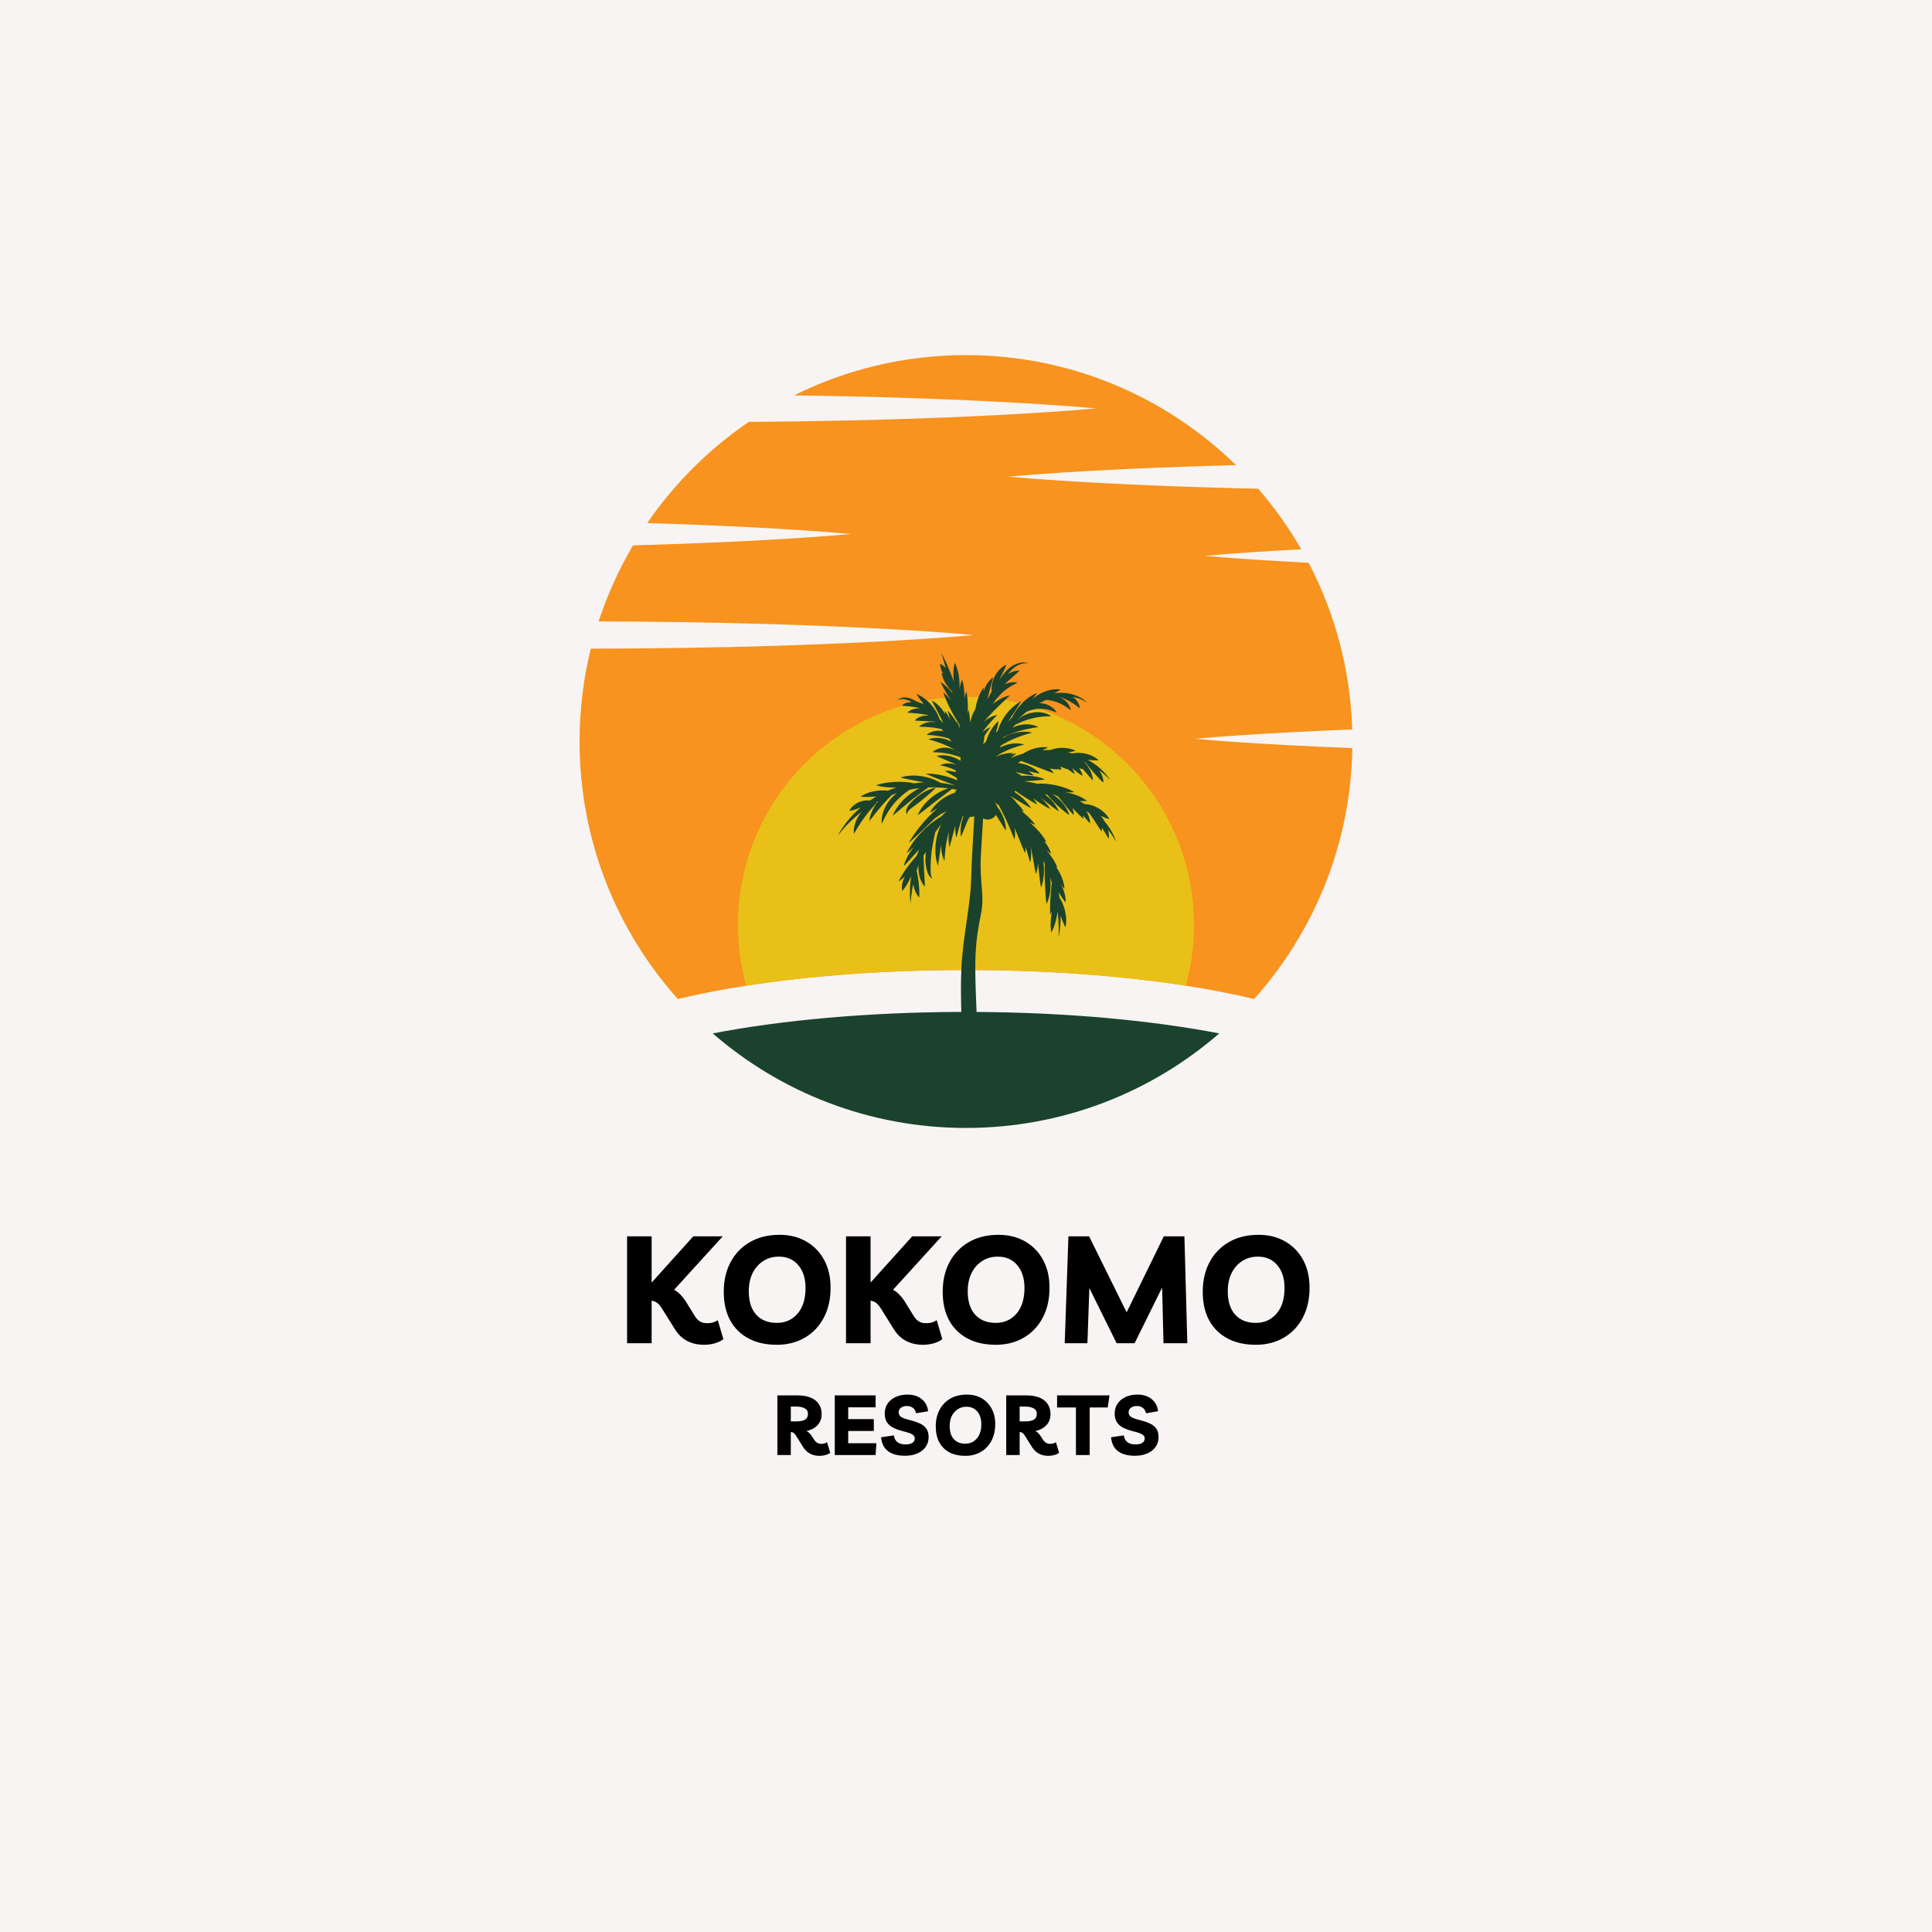 <svg xmlns="http://www.w3.org/2000/svg" xmlns:xlink="http://www.w3.org/1999/xlink" width="500" zoomAndPan="magnify" viewBox="0 0 375 375" height="500" preserveAspectRatio="xMidYMid meet" version="1.0"><defs><g/><clipPath id="381572d1b4"><path d="M 112.5 68.922 L 262.5 68.922 L 262.5 194 L 112.5 194 Z M 112.5 68.922 " clip-rule="nonzero"/></clipPath><clipPath id="7e68f7c599"><path d="M 138 126 L 237 126 L 237 218.922 L 138 218.922 Z M 138 126 " clip-rule="nonzero"/></clipPath></defs><rect x="-37.5" width="450" fill="#ffffff" y="-37.5" height="450" fill-opacity="1"/><rect x="-37.5" width="450" fill="#f8f4f4" y="-37.5" height="450" fill-opacity="1"/><g clip-path="url(#381572d1b4)"><path fill="#f7931e" d="M 251.102 144.695 C 247.902 144.531 244.699 144.344 241.496 144.133 C 238.293 143.922 235.09 143.691 231.887 143.398 C 235.09 143.105 238.293 142.875 241.496 142.664 C 244.699 142.453 247.902 142.266 251.102 142.102 C 254.891 141.906 258.676 141.738 262.465 141.59 C 262.105 129.941 259.094 118.957 254.008 109.23 C 253.699 109.215 253.391 109.203 253.086 109.184 C 249.883 109.02 246.68 108.832 243.477 108.625 C 240.273 108.414 237.07 108.184 233.871 107.887 C 237.07 107.594 240.273 107.363 243.477 107.152 C 246.512 106.953 249.543 106.777 252.574 106.617 C 250.168 102.43 247.371 98.496 244.227 94.863 C 240.863 94.793 237.504 94.703 234.145 94.598 C 227.738 94.402 221.332 94.145 214.93 93.816 C 211.727 93.652 208.523 93.465 205.32 93.254 C 202.117 93.043 198.914 92.812 195.715 92.52 C 198.914 92.227 202.117 91.996 205.32 91.785 C 208.523 91.574 211.727 91.387 214.93 91.223 C 221.332 90.895 227.738 90.637 234.145 90.441 C 236.062 90.379 237.984 90.328 239.906 90.277 C 226.387 77.07 207.895 68.926 187.5 68.926 C 175.508 68.926 164.176 71.742 154.125 76.742 C 154.438 76.746 154.746 76.75 155.059 76.754 C 161.465 76.848 167.867 76.984 174.273 77.184 C 180.68 77.379 187.082 77.637 193.488 77.969 C 196.691 78.133 199.895 78.32 203.094 78.531 C 206.297 78.742 209.5 78.973 212.703 79.27 C 209.5 79.566 206.297 79.797 203.094 80.008 C 199.895 80.223 196.691 80.406 193.488 80.574 C 187.082 80.902 180.68 81.16 174.273 81.359 C 167.867 81.559 161.465 81.695 155.059 81.789 C 151.82 81.832 148.578 81.867 145.34 81.891 C 137.609 87.152 130.914 93.824 125.621 101.531 C 125.988 101.543 126.352 101.555 126.719 101.566 C 133.121 101.762 139.527 102.02 145.93 102.348 C 149.133 102.512 152.336 102.703 155.539 102.914 C 158.742 103.125 161.945 103.355 165.145 103.652 C 161.945 103.945 158.742 104.18 155.539 104.391 C 152.336 104.602 149.133 104.789 145.93 104.953 C 139.527 105.285 133.121 105.543 126.719 105.738 C 125.434 105.777 124.152 105.816 122.867 105.852 C 120.137 110.477 117.887 115.422 116.191 120.617 C 121.242 120.629 126.297 120.672 131.352 120.742 C 137.754 120.836 144.16 120.973 150.566 121.172 C 156.969 121.367 163.375 121.629 169.781 121.957 C 172.98 122.121 176.184 122.309 179.387 122.52 C 182.59 122.73 185.793 122.965 188.992 123.262 C 185.793 123.555 182.59 123.789 179.387 124 C 176.184 124.211 172.98 124.398 169.781 124.562 C 163.375 124.891 156.969 125.152 150.566 125.348 C 144.16 125.547 137.754 125.684 131.352 125.773 C 125.793 125.855 120.234 125.898 114.676 125.906 C 113.25 131.68 112.496 137.719 112.496 143.93 C 112.496 163.129 119.707 180.641 131.57 193.906 C 135.609 192.938 140.051 192.07 144.828 191.328 C 157.211 189.398 171.836 188.285 187.5 188.285 C 203.16 188.285 217.785 189.398 230.168 191.328 C 234.941 192.07 239.383 192.938 243.426 193.906 C 255.023 180.938 262.18 163.902 262.488 145.207 C 258.695 145.059 254.898 144.887 251.102 144.695 " fill-opacity="1" fill-rule="nonzero"/></g><path fill="#e8c018" d="M 231.762 179.523 C 231.762 183.609 231.207 187.57 230.168 191.328 C 217.785 189.398 203.16 188.285 187.5 188.285 C 171.836 188.285 157.211 189.398 144.828 191.328 C 143.789 187.57 143.234 183.609 143.234 179.523 C 143.234 155.074 163.051 135.258 187.5 135.258 C 211.945 135.258 231.762 155.074 231.762 179.523 " fill-opacity="1" fill-rule="nonzero"/><g clip-path="url(#7e68f7c599)"><path fill="#1b422c" d="M 176.062 158.066 C 176.062 158.066 176.062 158.031 176.066 157.973 C 176.07 157.91 176.09 157.832 176.117 157.734 C 176.188 157.539 176.352 157.32 176.602 157.098 C 176.727 156.984 176.875 156.875 177.035 156.758 C 177.207 156.633 177.383 156.504 177.57 156.367 C 177.934 156.094 178.316 155.793 178.699 155.496 C 179.457 154.891 180.211 154.273 180.758 153.766 C 181.039 153.516 181.266 153.293 181.422 153.133 C 181.582 152.973 181.668 152.871 181.668 152.871 C 181.668 152.871 181.141 152.945 180.43 153.23 C 179.711 153.5 178.816 154.008 178.02 154.641 C 177.621 154.957 177.25 155.301 176.922 155.648 C 176.75 155.828 176.613 155.992 176.465 156.168 C 176.32 156.348 176.195 156.539 176.102 156.727 C 175.898 157.094 175.844 157.484 175.902 157.727 C 175.93 157.848 175.977 157.941 176.008 157.988 C 176.043 158.039 176.062 158.066 176.062 158.066 Z M 236.656 200.582 C 223.488 212.016 206.305 218.934 187.5 218.934 C 168.695 218.934 151.504 212.016 138.34 200.582 C 151.738 198.008 168.449 196.465 186.59 196.414 C 186.516 193.75 186.469 190.84 186.613 187.785 C 186.883 182.004 188.359 175.738 188.496 170.762 C 188.586 167.477 188.906 161.883 189.117 158.461 C 188.844 158.543 188.559 158.57 188.266 158.531 C 188.246 158.566 188.223 158.605 188.203 158.641 C 188.086 158.82 187.984 158.969 187.898 159.094 C 187.586 159.832 187.301 160.547 187.066 161.125 C 186.914 161.504 186.785 161.816 186.695 162.035 C 186.602 162.262 186.535 162.387 186.535 162.387 C 186.535 162.387 186.508 162.246 186.48 162.008 C 186.465 161.887 186.453 161.738 186.449 161.566 C 186.445 161.398 186.441 161.203 186.457 160.996 C 186.469 160.574 186.539 160.094 186.652 159.582 C 186.742 159.199 186.871 158.805 187.02 158.414 C 186.965 158.438 186.906 158.465 186.859 158.488 L 186.832 158.5 C 186.512 159.43 186.242 160.352 186.039 161.086 C 185.918 161.531 185.816 161.898 185.746 162.156 C 185.68 162.422 185.625 162.57 185.625 162.57 C 185.625 162.57 185.586 162.418 185.531 162.148 C 185.504 162.016 185.477 161.852 185.461 161.66 C 185.438 161.469 185.418 161.25 185.418 161.016 C 185.41 160.797 185.414 160.562 185.426 160.316 C 185.156 161.234 184.922 162.117 184.73 162.836 C 184.602 163.324 184.496 163.734 184.418 164.02 C 184.344 164.309 184.289 164.477 184.289 164.477 C 184.289 164.477 184.25 164.305 184.203 164.008 C 184.18 163.859 184.156 163.68 184.145 163.469 C 184.125 163.258 184.105 163.02 184.109 162.762 C 184.098 162.375 184.121 161.945 184.168 161.484 C 184.105 161.703 184.051 161.926 183.988 162.148 C 183.922 162.449 183.848 162.75 183.793 163.047 C 183.727 163.344 183.688 163.637 183.633 163.922 C 183.598 164.211 183.543 164.488 183.52 164.754 C 183.488 165.02 183.449 165.273 183.434 165.508 C 183.391 165.984 183.359 166.375 183.344 166.668 C 183.328 166.953 183.309 167.121 183.309 167.121 C 183.309 167.121 183.234 166.969 183.129 166.703 C 183.074 166.57 183.016 166.402 182.965 166.207 C 182.906 166.012 182.848 165.785 182.809 165.543 C 182.758 165.297 182.723 165.027 182.699 164.742 C 182.672 164.484 182.672 164.215 182.668 163.938 C 182.52 164.859 182.395 165.758 182.289 166.477 C 182.223 166.934 182.164 167.32 182.125 167.586 C 182.086 167.863 182.047 168.02 182.047 168.02 C 182.047 168.02 181.992 167.867 181.91 167.605 C 181.867 167.473 181.824 167.312 181.785 167.117 C 181.738 166.93 181.695 166.715 181.664 166.48 C 181.586 166.012 181.551 165.453 181.551 164.859 C 181.559 164.266 181.613 163.633 181.719 163.004 C 181.781 162.695 181.836 162.383 181.922 162.078 C 181.996 161.777 182.094 161.484 182.188 161.203 C 182.34 160.777 182.504 160.383 182.676 160.035 C 182.566 160.168 182.457 160.297 182.348 160.434 C 182.062 160.797 181.793 161.16 181.531 161.539 C 181.516 161.609 181.496 161.723 181.457 161.879 C 181.402 162.133 181.324 162.492 181.23 162.93 C 181.059 163.789 180.852 164.906 180.746 166.035 C 180.715 166.316 180.695 166.598 180.676 166.879 C 180.66 167.156 180.648 167.43 180.637 167.699 C 180.633 167.961 180.625 168.211 180.629 168.473 C 180.625 168.719 180.621 168.953 180.633 169.164 C 180.652 169.582 180.711 169.93 180.793 170.172 C 180.832 170.289 180.867 170.387 180.898 170.453 C 180.93 170.52 180.945 170.551 180.945 170.551 C 180.945 170.551 180.91 170.531 180.852 170.492 C 180.793 170.449 180.703 170.387 180.605 170.285 C 180.41 170.086 180.18 169.742 180.02 169.293 C 179.941 169.066 179.867 168.824 179.812 168.562 C 179.754 168.316 179.711 168.031 179.672 167.742 C 179.605 167.168 179.602 166.543 179.656 165.93 C 179.676 165.734 179.715 165.543 179.746 165.348 C 179.594 165.582 179.43 165.824 179.25 166.078 C 179.254 166.199 179.262 166.328 179.266 166.469 C 179.289 167.086 179.324 167.91 179.355 168.73 C 179.398 169.555 179.441 170.375 179.473 170.992 C 179.492 171.309 179.496 171.574 179.504 171.773 C 179.508 171.969 179.5 172.09 179.5 172.09 C 179.5 172.09 179.418 172.004 179.301 171.848 C 179.18 171.695 179.016 171.453 178.871 171.156 C 178.711 170.855 178.574 170.488 178.461 170.082 C 178.355 169.676 178.289 169.23 178.262 168.781 C 178.262 168.559 178.25 168.332 178.27 168.113 C 178.273 168.031 178.281 167.949 178.289 167.867 C 178.152 168.25 178.023 168.633 177.914 169.004 C 177.93 169.074 177.949 169.148 177.969 169.227 C 178.098 169.781 178.215 170.496 178.301 171.215 C 178.387 171.934 178.441 172.66 178.445 173.227 C 178.445 173.516 178.438 173.75 178.426 173.93 C 178.418 174.102 178.402 174.207 178.402 174.207 C 178.402 174.207 178.328 174.133 178.223 173.992 C 178.113 173.855 177.973 173.645 177.836 173.387 C 177.695 173.125 177.566 172.809 177.453 172.461 C 177.371 172.188 177.309 171.895 177.258 171.598 C 177.172 172.027 177.094 172.445 177.031 172.82 C 176.957 173.336 176.887 173.793 176.848 174.164 C 176.762 174.918 176.727 175.355 176.727 175.355 C 176.727 175.355 176.719 175.246 176.699 175.043 C 176.684 174.84 176.641 174.543 176.633 174.16 C 176.613 173.777 176.605 173.312 176.617 172.781 C 176.629 172.512 176.645 172.23 176.656 171.93 C 176.676 171.633 176.715 171.32 176.746 170.992 C 176.781 170.695 176.824 170.391 176.871 170.078 C 176.762 170.328 176.633 170.59 176.5 170.848 C 176.23 171.367 175.93 171.879 175.66 172.262 C 175.523 172.457 175.398 172.613 175.305 172.73 C 175.211 172.848 175.145 172.91 175.145 172.91 C 175.145 172.91 175.121 172.824 175.094 172.676 C 175.07 172.531 175.051 172.316 175.059 172.07 C 175.066 171.82 175.109 171.535 175.188 171.238 C 175.266 170.941 175.383 170.637 175.531 170.348 C 175.574 170.262 175.625 170.18 175.676 170.098 L 175.641 170.133 C 175.293 170.445 174.984 170.688 174.766 170.855 C 174.547 171.02 174.41 171.109 174.41 171.109 C 174.41 171.109 174.473 170.957 174.602 170.715 C 174.727 170.469 174.914 170.125 175.164 169.73 C 175.645 168.93 176.371 167.934 177.16 166.988 C 177.406 166.699 177.652 166.418 177.902 166.148 C 178.059 165.719 178.234 165.285 178.422 164.852 C 177.703 165.645 177.008 166.434 176.449 167.035 C 176.152 167.359 175.902 167.621 175.715 167.816 C 175.535 168.008 175.418 168.109 175.418 168.109 C 175.418 168.109 175.453 167.957 175.531 167.707 C 175.605 167.457 175.734 167.094 175.93 166.691 C 176.113 166.277 176.371 165.816 176.68 165.344 C 176.891 165.023 177.137 164.707 177.395 164.391 C 177.367 164.414 177.34 164.441 177.312 164.465 C 176.93 164.816 176.602 165.102 176.367 165.305 C 176.133 165.504 175.988 165.609 175.988 165.609 C 175.988 165.609 176.059 165.445 176.195 165.172 C 176.332 164.895 176.547 164.504 176.836 164.062 C 177.117 163.617 177.48 163.121 177.895 162.609 C 178.105 162.359 178.316 162.094 178.555 161.844 C 178.781 161.586 179.031 161.34 179.277 161.086 C 179.535 160.848 179.785 160.602 180.047 160.379 C 180.301 160.145 180.578 159.941 180.832 159.734 C 181.348 159.332 181.855 158.98 182.305 158.707 C 182.441 158.625 182.566 158.551 182.688 158.48 C 182.879 158.285 183.07 158.086 183.262 157.898 C 183.422 157.746 183.582 157.594 183.742 157.449 C 183.422 157.613 183.117 157.773 182.852 157.906 C 182.75 157.961 182.656 158.008 182.562 158.055 C 182.199 158.344 181.828 158.609 181.473 158.836 C 180.902 159.379 180.34 159.922 179.805 160.434 C 179.504 160.738 179.195 161.012 178.918 161.289 C 178.633 161.559 178.359 161.812 178.113 162.051 C 177.613 162.523 177.188 162.906 176.887 163.18 C 176.586 163.453 176.402 163.602 176.402 163.602 C 176.402 163.602 176.512 163.395 176.719 163.043 C 176.926 162.695 177.234 162.203 177.641 161.641 C 178.039 161.066 178.543 160.434 179.109 159.773 C 179.398 159.449 179.688 159.105 180.004 158.781 C 180.312 158.445 180.648 158.125 180.977 157.797 C 181.309 157.484 181.637 157.172 181.977 156.879 C 181.871 156.945 181.758 157.012 181.66 157.07 C 181.312 157.277 181.02 157.449 180.816 157.574 C 180.605 157.695 180.477 157.758 180.477 157.758 C 180.477 157.758 180.539 157.629 180.664 157.418 C 180.785 157.211 180.98 156.914 181.25 156.598 C 181.512 156.27 181.855 155.93 182.254 155.586 C 182.652 155.254 183.105 154.93 183.586 154.648 C 183.832 154.516 184.074 154.379 184.324 154.27 C 184.57 154.148 184.824 154.055 185.066 153.961 C 185.16 153.93 185.246 153.898 185.336 153.875 C 185.41 153.645 185.535 153.445 185.703 153.285 C 185.406 153.23 185.102 153.176 184.789 153.125 C 184.602 153.273 184.363 153.461 184.078 153.672 C 183.418 154.172 182.539 154.836 181.656 155.5 C 180.785 156.18 179.918 156.859 179.266 157.371 C 178.934 157.633 178.652 157.84 178.449 157.996 C 178.246 158.148 178.121 158.23 178.121 158.23 C 178.121 158.23 178.172 158.09 178.281 157.859 C 178.387 157.633 178.559 157.305 178.805 156.945 C 179.043 156.578 179.359 156.18 179.727 155.781 C 180.102 155.383 180.531 154.988 180.988 154.633 C 181.227 154.461 181.457 154.285 181.699 154.137 C 181.938 153.977 182.184 153.84 182.422 153.707 C 182.906 153.453 183.371 153.25 183.789 153.117 C 183.891 153.078 183.988 153.047 184.082 153.02 C 183.266 152.906 182.402 152.863 181.516 152.832 C 181.07 152.82 180.621 152.832 180.164 152.852 C 180.078 152.914 179.988 152.98 179.895 153.051 C 179.125 153.613 178.121 154.344 177.148 155.109 C 176.172 155.875 175.227 156.68 174.5 157.297 C 174.133 157.605 173.824 157.867 173.613 158.047 C 173.395 158.23 173.258 158.328 173.258 158.328 C 173.258 158.328 173.32 158.172 173.441 157.914 C 173.5 157.785 173.578 157.629 173.68 157.457 C 173.777 157.281 173.891 157.082 174.031 156.883 C 174.293 156.469 174.648 156.02 175.062 155.562 C 175.273 155.336 175.488 155.105 175.73 154.891 C 175.961 154.668 176.219 154.461 176.473 154.25 C 176.734 154.059 176.992 153.855 177.266 153.68 C 177.531 153.496 177.809 153.34 178.074 153.188 C 178.207 153.113 178.34 153.043 178.473 152.98 C 177.828 153.055 177.199 153.156 176.555 153.289 C 176.508 153.32 176.461 153.352 176.41 153.387 C 176.211 153.516 176.004 153.676 175.789 153.836 C 175.57 153.992 175.359 154.188 175.129 154.367 C 174.914 154.562 174.684 154.754 174.469 154.973 C 174.246 155.18 174.043 155.414 173.828 155.637 C 173.629 155.871 173.418 156.098 173.234 156.344 C 173.043 156.578 172.875 156.828 172.699 157.062 C 172.547 157.309 172.375 157.539 172.246 157.777 C 172.105 158.008 171.969 158.227 171.859 158.441 C 171.746 158.652 171.645 158.844 171.562 159.023 C 171.477 159.199 171.391 159.355 171.34 159.492 C 171.223 159.758 171.141 159.91 171.141 159.91 C 171.141 159.91 171.129 159.738 171.129 159.449 C 171.121 159.301 171.129 159.125 171.16 158.918 C 171.18 158.707 171.211 158.473 171.277 158.223 C 171.324 157.973 171.402 157.703 171.504 157.426 C 171.594 157.145 171.73 156.867 171.867 156.574 C 172.023 156.289 172.18 155.992 172.383 155.719 C 172.566 155.43 172.797 155.172 173.016 154.906 C 173.258 154.66 173.488 154.402 173.758 154.191 C 173.848 154.105 173.945 154.035 174.039 153.961 C 173.727 154.062 173.418 154.172 173.113 154.289 C 172.602 154.809 172 155.426 171.426 156.07 C 170.742 156.844 170.098 157.648 169.598 158.277 C 169.348 158.598 169.141 158.863 168.996 159.047 C 168.844 159.238 168.746 159.344 168.746 159.344 C 168.746 159.344 168.758 159.203 168.797 158.961 C 168.812 158.84 168.84 158.695 168.887 158.531 C 168.926 158.363 168.977 158.176 169.051 157.98 C 169.18 157.578 169.387 157.137 169.645 156.68 C 169.781 156.453 169.922 156.223 170.09 156.004 C 170.211 155.824 170.352 155.656 170.492 155.488 C 170.426 155.523 170.355 155.555 170.289 155.59 C 170.191 155.645 170.094 155.703 169.996 155.758 C 170.156 155.715 170.25 155.699 170.25 155.699 C 170.25 155.699 170.172 155.805 170.023 155.965 C 169.879 156.125 169.676 156.355 169.43 156.633 C 168.953 157.176 168.352 157.883 167.805 158.625 C 167.258 159.367 166.762 160.152 166.383 160.77 C 166.195 161.086 166.039 161.348 165.926 161.531 C 165.816 161.727 165.738 161.832 165.738 161.832 C 165.738 161.832 165.723 161.703 165.719 161.48 C 165.711 161.367 165.715 161.234 165.73 161.074 C 165.742 160.918 165.758 160.738 165.801 160.555 C 165.828 160.363 165.875 160.16 165.941 159.949 C 166 159.734 166.086 159.516 166.176 159.293 C 166.273 159.074 166.379 158.844 166.508 158.625 C 166.629 158.402 166.781 158.191 166.926 157.977 C 167.043 157.832 167.16 157.684 167.281 157.543 C 166.855 157.867 166.457 158.195 166.078 158.508 C 165.801 158.766 165.531 159.008 165.277 159.238 C 165.031 159.48 164.797 159.711 164.578 159.922 C 164.156 160.375 163.785 160.766 163.5 161.105 C 163.207 161.438 162.992 161.719 162.84 161.906 C 162.688 162.094 162.609 162.191 162.609 162.191 C 162.609 162.191 162.672 162.082 162.789 161.871 C 162.914 161.664 163.07 161.348 163.328 160.98 C 163.566 160.598 163.883 160.152 164.266 159.652 C 164.461 159.406 164.676 159.148 164.898 158.875 C 165.129 158.609 165.387 158.344 165.648 158.055 C 166.078 157.629 166.543 157.176 167.059 156.738 C 166.57 156.941 166.074 157.113 165.66 157.223 C 165.438 157.281 165.25 157.32 165.102 157.348 C 164.961 157.371 164.871 157.379 164.871 157.379 C 164.871 157.379 164.906 157.297 164.977 157.168 C 165.047 157.043 165.168 156.871 165.324 156.688 C 165.484 156.508 165.691 156.32 165.93 156.145 C 166.172 155.973 166.449 155.816 166.738 155.691 C 167.027 155.566 167.332 155.477 167.625 155.422 C 167.918 155.371 168.195 155.352 168.438 155.363 C 168.578 155.367 168.699 155.383 168.809 155.402 C 169.133 155.184 169.465 154.969 169.812 154.758 C 169.906 154.699 170.004 154.648 170.102 154.59 C 169.402 154.656 168.723 154.691 168.176 154.684 C 167.848 154.688 167.57 154.672 167.371 154.66 C 167.172 154.648 167.055 154.625 167.055 154.625 C 167.055 154.625 167.148 154.555 167.316 154.449 C 167.488 154.348 167.738 154.203 168.051 154.074 C 168.668 153.793 169.535 153.562 170.422 153.465 C 171.082 153.395 171.75 153.402 172.324 153.473 C 172.383 153.445 172.441 153.418 172.5 153.391 C 172.988 153.195 173.48 153.016 173.98 152.852 C 173.008 152.875 172.035 152.82 171.301 152.699 C 170.93 152.648 170.617 152.578 170.398 152.523 C 170.184 152.469 170.059 152.426 170.059 152.426 C 170.059 152.426 170.18 152.375 170.395 152.309 C 170.605 152.242 170.914 152.152 171.281 152.074 C 172.016 151.906 173 151.789 173.984 151.758 C 174.973 151.727 175.961 151.781 176.703 151.906 C 176.992 151.945 177.242 151.996 177.441 152.043 C 177.809 151.988 178.176 151.941 178.539 151.906 C 178.82 151.883 179.102 151.867 179.379 151.855 C 179.273 151.832 179.168 151.816 179.062 151.793 C 178.008 151.594 176.949 151.402 176.141 151.23 C 175.734 151.148 175.398 151.074 175.156 151.016 C 174.91 150.957 174.773 150.914 174.773 150.914 C 174.773 150.914 174.91 150.863 175.148 150.801 C 175.387 150.734 175.742 150.656 176.164 150.609 C 176.586 150.547 177.082 150.527 177.613 150.539 C 178.141 150.559 178.707 150.617 179.266 150.719 C 179.82 150.828 180.367 150.977 180.867 151.156 C 181.367 151.336 181.82 151.535 182.191 151.746 C 182.328 151.816 182.449 151.887 182.562 151.957 C 183.176 152.023 183.773 152.109 184.34 152.23 C 184.73 152.301 185.105 152.391 185.469 152.484 C 185.234 152.395 184.996 152.305 184.758 152.211 C 184.125 151.969 183.496 151.727 182.906 151.496 C 182.605 151.395 182.324 151.27 182.047 151.168 C 181.777 151.059 181.516 150.957 181.277 150.863 C 180.801 150.672 180.406 150.504 180.125 150.379 C 179.84 150.262 179.684 150.18 179.684 150.18 C 179.684 150.18 179.859 150.168 180.168 150.172 C 180.473 150.172 180.914 150.191 181.434 150.258 C 181.957 150.316 182.559 150.43 183.191 150.582 C 183.508 150.668 183.84 150.742 184.164 150.852 C 184.492 150.949 184.82 151.074 185.148 151.195 C 185.371 151.285 185.594 151.375 185.812 151.469 C 185.766 151.316 185.719 151.16 185.68 151.004 L 185.672 150.977 C 185.262 150.715 184.863 150.477 184.516 150.277 C 184.191 150.09 183.922 149.934 183.715 149.824 C 183.512 149.715 183.402 149.637 183.402 149.637 C 183.402 149.637 183.535 149.621 183.766 149.613 C 183.879 149.605 184.02 149.605 184.184 149.625 C 184.344 149.633 184.531 149.648 184.727 149.688 C 184.922 149.719 185.133 149.766 185.355 149.828 C 185.406 149.844 185.457 149.863 185.512 149.879 C 185.508 149.828 185.496 149.777 185.496 149.727 C 185.492 149.66 185.496 149.598 185.496 149.531 C 185.449 149.508 185.402 149.484 185.355 149.461 C 185.16 149.363 184.957 149.289 184.766 149.199 C 184.566 149.133 184.375 149.047 184.188 148.992 C 184 148.93 183.824 148.863 183.656 148.82 C 183.312 148.727 183.039 148.656 182.812 148.609 C 182.598 148.566 182.473 148.531 182.473 148.531 C 182.473 148.531 182.59 148.473 182.793 148.395 C 182.898 148.352 183.023 148.312 183.18 148.281 C 183.336 148.242 183.516 148.207 183.707 148.199 C 183.902 148.176 184.113 148.172 184.336 148.184 C 184.562 148.191 184.793 148.234 185.035 148.273 C 185.211 148.316 185.391 148.363 185.57 148.422 L 185.574 148.398 C 185.402 148.316 185.227 148.238 185.051 148.156 C 184.262 147.797 183.457 147.469 182.832 147.207 C 182.512 147.074 182.246 146.961 182.062 146.883 C 181.871 146.805 181.762 146.742 181.762 146.742 C 181.762 146.742 181.879 146.707 182.082 146.668 C 182.184 146.648 182.312 146.625 182.457 146.617 C 182.605 146.602 182.773 146.59 182.949 146.594 C 183.309 146.586 183.727 146.633 184.168 146.723 C 184.605 146.816 185.062 146.969 185.5 147.16 C 185.715 147.27 185.934 147.367 186.133 147.496 C 186.23 147.547 186.324 147.609 186.414 147.668 C 186.422 147.441 186.434 147.215 186.453 146.996 C 186.309 146.941 186.152 146.883 185.965 146.82 C 185.422 146.625 184.727 146.422 184.02 146.277 C 183.312 146.141 182.594 146.066 182.016 146.039 C 181.723 146.02 181.488 146.012 181.297 146.012 C 181.113 146.012 181.004 146 181.004 146 C 181.004 146 181.082 145.922 181.227 145.809 C 181.297 145.75 181.387 145.684 181.504 145.621 C 181.617 145.555 181.75 145.48 181.898 145.422 C 182.047 145.355 182.211 145.301 182.391 145.254 C 182.57 145.203 182.766 145.176 182.965 145.148 C 183.168 145.137 183.379 145.117 183.59 145.133 C 183.805 145.137 184.016 145.176 184.23 145.207 C 184.441 145.262 184.656 145.301 184.855 145.383 C 185.059 145.445 185.246 145.543 185.426 145.633 C 185.602 145.734 185.77 145.832 185.918 145.949 C 186.027 146.035 186.129 146.121 186.223 146.207 C 186.18 146.141 186.141 146.078 186.102 146.016 C 185.488 145.625 184.688 145.16 183.852 144.773 C 183.004 144.383 182.121 144.07 181.422 143.855 C 181.07 143.75 180.781 143.664 180.559 143.605 C 180.34 143.547 180.215 143.5 180.215 143.5 C 180.215 143.5 180.336 143.453 180.555 143.387 C 180.66 143.355 180.797 143.32 180.953 143.297 C 181.113 143.27 181.297 143.242 181.492 143.234 C 181.688 143.219 181.902 143.219 182.125 143.23 C 182.352 143.238 182.59 143.277 182.832 143.316 C 183.074 143.363 183.328 143.418 183.574 143.5 C 183.824 143.57 184.066 143.68 184.309 143.781 C 184.441 143.852 184.574 143.918 184.703 143.984 C 184.555 143.785 184.402 143.582 184.25 143.383 C 183.832 143.246 183.379 143.113 182.914 143.008 C 182.199 142.848 181.465 142.75 180.879 142.703 C 180.582 142.676 180.344 142.656 180.148 142.648 C 179.965 142.637 179.852 142.621 179.852 142.621 C 179.852 142.621 179.938 142.547 180.086 142.441 C 180.16 142.383 180.258 142.32 180.379 142.266 C 180.496 142.199 180.633 142.133 180.785 142.082 C 180.938 142.02 181.109 141.973 181.293 141.93 C 181.473 141.887 181.672 141.867 181.875 141.844 C 182.078 141.836 182.293 141.828 182.508 141.852 C 182.691 141.859 182.875 141.895 183.059 141.926 C 182.93 141.777 182.809 141.625 182.68 141.48 L 182.676 141.477 C 182.262 141.395 181.812 141.312 181.355 141.246 C 180.656 141.156 179.945 141.102 179.375 141.082 C 179.09 141.066 178.859 141.059 178.672 141.055 C 178.492 141.051 178.383 141.035 178.383 141.035 C 178.383 141.035 178.461 140.961 178.602 140.848 C 178.672 140.789 178.758 140.727 178.871 140.664 C 178.98 140.598 179.109 140.523 179.254 140.465 C 179.395 140.398 179.555 140.344 179.727 140.293 C 179.898 140.238 180.082 140.207 180.277 140.172 C 180.469 140.148 180.672 140.125 180.879 140.129 C 181.066 140.121 181.258 140.145 181.445 140.16 C 181.414 140.129 181.383 140.094 181.352 140.062 C 180.949 140.039 180.465 140.012 179.973 139.98 C 179.395 139.953 178.816 139.93 178.379 139.91 C 178.141 139.895 177.941 139.883 177.801 139.871 C 177.652 139.863 177.562 139.848 177.562 139.848 C 177.562 139.848 177.617 139.777 177.723 139.668 C 177.824 139.566 178.004 139.426 178.223 139.301 C 178.445 139.168 178.727 139.059 179.035 138.98 C 179.348 138.91 179.688 138.879 180.031 138.891 C 180.074 138.895 180.117 138.898 180.164 138.902 C 180.117 138.863 180.074 138.824 180.031 138.781 C 179.672 138.715 179.289 138.648 178.902 138.59 C 178.25 138.496 177.586 138.438 177.051 138.398 C 176.785 138.375 176.566 138.355 176.391 138.344 C 176.219 138.332 176.117 138.316 176.117 138.316 C 176.117 138.316 176.191 138.242 176.324 138.141 C 176.453 138.035 176.672 137.895 176.938 137.777 C 177.207 137.656 177.539 137.562 177.906 137.508 C 178.086 137.488 178.277 137.465 178.473 137.473 C 178.492 137.473 178.512 137.473 178.531 137.473 L 178.496 137.445 C 178.254 137.387 178.008 137.332 177.758 137.285 C 177.125 137.164 176.477 137.086 175.957 137.047 C 175.691 137.023 175.48 137.004 175.305 137 C 175.137 136.992 175.035 136.973 175.035 136.973 C 175.035 136.973 175.105 136.898 175.234 136.793 C 175.297 136.738 175.379 136.676 175.484 136.617 C 175.59 136.551 175.711 136.484 175.844 136.43 C 175.977 136.367 176.129 136.398 176.289 136.352 C 176.453 136.305 176.625 136.332 176.809 136.332 L 176.812 136.332 C 176.609 135.898 176.414 136.02 176.219 135.941 C 175.816 135.773 175.434 135.672 175.113 135.68 C 174.797 135.695 174.543 135.742 174.383 135.812 C 174.223 135.883 174.141 135.93 174.141 135.93 C 174.141 135.93 174.207 135.855 174.355 135.746 C 174.504 135.645 174.742 135.5 175.086 135.43 C 175.426 135.355 175.871 135.336 176.344 135.461 C 176.828 135.582 177.332 135.816 177.832 136.117 C 177.887 136.148 177.941 136.184 178 136.219 C 178.176 136.262 178.359 136.297 178.527 136.367 C 178.711 136.422 178.883 136.512 179.051 136.59 C 179.148 136.648 179.246 136.707 179.336 136.766 C 179.039 136.387 178.766 136.023 178.543 135.699 C 178.336 135.418 178.176 135.168 178.062 134.988 C 177.945 134.809 177.891 134.695 177.891 134.695 C 177.891 134.695 178.008 134.738 178.203 134.824 C 178.395 134.91 178.672 135.051 178.973 135.25 C 179.281 135.438 179.617 135.695 179.953 135.992 C 180.289 136.289 180.621 136.637 180.926 137.008 C 181.531 137.746 182.012 138.586 182.262 139.266 C 182.32 139.402 182.363 139.531 182.402 139.652 C 182.496 139.746 182.594 139.832 182.688 139.93 C 182.832 140.07 182.969 140.223 183.105 140.371 C 182.953 140.043 182.789 139.707 182.621 139.371 C 182.211 138.543 181.77 137.727 181.43 137.086 C 181.262 136.762 181.117 136.492 181.02 136.305 C 180.918 136.105 180.867 135.984 180.867 135.984 C 180.867 135.984 180.988 136.043 181.176 136.152 C 181.273 136.207 181.387 136.277 181.508 136.371 C 181.637 136.461 181.777 136.566 181.918 136.695 C 182.211 136.938 182.512 137.258 182.809 137.629 C 183.039 137.926 183.25 138.262 183.445 138.609 C 183.434 138.516 183.422 138.426 183.414 138.352 C 183.391 138.109 183.387 137.965 183.387 137.965 C 183.387 137.965 183.48 138.074 183.617 138.277 C 183.758 138.477 183.945 138.762 184.148 139.121 C 184.27 139.324 184.395 139.559 184.52 139.805 C 184.469 139.66 184.41 139.512 184.367 139.379 C 184.215 138.953 184.109 138.586 184.035 138.328 C 183.961 138.066 183.926 137.91 183.926 137.91 C 183.926 137.91 184.043 138.02 184.223 138.223 C 184.402 138.422 184.652 138.719 184.922 139.09 C 185.172 139.43 185.441 139.836 185.703 140.281 C 185.719 140.148 185.734 140.07 185.734 140.07 C 185.734 140.07 185.805 140.184 185.898 140.383 C 185.996 140.582 186.129 140.871 186.254 141.223 C 186.285 141.305 186.316 141.402 186.348 141.492 L 186.359 141.516 C 186.309 141.219 186.258 140.918 186.199 140.621 C 185.773 139.98 185.293 139.168 184.84 138.332 C 184.336 137.398 183.867 136.441 183.559 135.688 C 183.398 135.312 183.281 134.992 183.199 134.762 C 183.121 134.531 183.086 134.395 183.086 134.395 C 183.086 134.395 183.199 134.48 183.379 134.641 C 183.562 134.801 183.816 135.043 184.086 135.352 C 184.238 135.52 184.398 135.711 184.559 135.914 C 184.035 135.094 183.535 134.273 183.18 133.617 C 182.98 133.262 182.828 132.961 182.723 132.738 C 182.613 132.52 182.562 132.387 182.562 132.387 C 182.562 132.387 182.684 132.457 182.887 132.598 C 183.082 132.738 183.363 132.949 183.668 133.23 C 184.055 133.566 184.477 134.016 184.887 134.527 C 184.859 134.418 184.828 134.309 184.801 134.199 C 184.465 133.887 184.105 133.48 183.797 133.035 C 183.43 132.5 183.137 131.91 182.973 131.43 C 182.891 131.188 182.836 130.98 182.809 130.828 C 182.777 130.676 182.77 130.582 182.77 130.582 C 182.77 130.582 182.855 130.621 182.984 130.703 C 183.012 130.719 183.043 130.742 183.07 130.762 C 182.832 130.359 182.656 129.926 182.57 129.562 C 182.523 129.359 182.496 129.184 182.488 129.051 C 182.477 128.922 182.48 128.84 182.48 128.84 C 182.48 128.84 182.555 128.871 182.668 128.938 C 182.785 129 182.938 129.094 183.102 129.223 C 183.258 129.348 183.422 129.504 183.582 129.676 C 183.383 128.977 183.207 128.379 183.066 127.91 C 182.852 127.203 182.742 126.797 182.742 126.797 C 182.742 126.797 182.938 127.172 183.266 127.832 C 183.434 128.16 183.625 128.562 183.828 129.035 C 184.039 129.504 184.273 130.035 184.5 130.625 C 184.723 131.16 184.941 131.754 185.156 132.375 C 185.145 132.258 185.125 132.145 185.113 132.027 C 185.035 131.199 185.039 130.363 185.121 129.73 C 185.156 129.414 185.207 129.145 185.25 128.961 C 185.293 128.773 185.328 128.664 185.328 128.664 C 185.328 128.664 185.387 128.762 185.465 128.938 C 185.543 129.113 185.648 129.363 185.742 129.668 C 185.949 130.273 186.117 131.094 186.203 131.918 C 186.266 132.574 186.273 133.23 186.234 133.789 C 186.281 133.508 186.328 133.242 186.387 133.004 C 186.461 132.68 186.547 132.41 186.613 132.219 C 186.68 132.031 186.73 131.922 186.73 131.922 C 186.73 131.922 186.773 132.035 186.828 132.227 C 186.887 132.418 186.957 132.695 187.012 133.023 C 187.137 133.68 187.199 134.559 187.18 135.43 C 187.176 135.492 187.172 135.555 187.168 135.617 C 187.258 135.191 187.355 134.836 187.43 134.59 C 187.508 134.336 187.562 134.191 187.562 134.191 C 187.562 134.191 187.602 134.34 187.648 134.602 C 187.691 134.863 187.746 135.234 187.785 135.68 C 187.867 136.473 187.887 137.492 187.844 138.535 C 187.863 138.449 187.883 138.367 187.902 138.297 C 187.977 137.992 188.035 137.82 188.035 137.82 C 188.035 137.82 188.074 137.996 188.117 138.309 C 188.164 138.617 188.219 139.059 188.258 139.59 C 188.277 139.805 188.289 140.031 188.301 140.27 C 188.445 139.566 188.656 138.91 188.895 138.414 C 189.043 138.078 189.199 137.809 189.316 137.633 L 189.332 137.605 C 189.344 137.516 189.359 137.43 189.375 137.34 C 189.559 136.305 189.895 135.297 190.254 134.586 C 190.422 134.23 190.598 133.938 190.727 133.746 C 190.855 133.551 190.938 133.441 190.938 133.441 C 190.938 133.441 190.945 133.582 190.93 133.812 C 190.926 133.93 190.918 134.07 190.902 134.23 C 191.008 133.891 191.133 133.562 191.281 133.262 C 191.484 132.875 191.699 132.531 191.93 132.266 C 192.031 132.129 192.145 132.012 192.246 131.91 C 192.344 131.809 192.434 131.727 192.516 131.664 C 192.672 131.535 192.77 131.465 192.77 131.465 C 192.77 131.465 192.75 131.586 192.695 131.777 C 192.645 131.969 192.57 132.234 192.48 132.559 C 192.305 133.191 192.07 133.996 191.863 134.805 C 191.785 135.125 191.711 135.438 191.641 135.746 C 191.922 135.223 192.211 134.707 192.504 134.207 C 192.477 134.027 192.457 133.793 192.465 133.516 C 192.473 133.203 192.523 132.844 192.617 132.465 C 192.715 132.09 192.859 131.699 193.043 131.328 C 193.234 130.957 193.461 130.609 193.707 130.309 C 193.953 130.008 194.211 129.75 194.461 129.559 C 194.703 129.367 194.934 129.227 195.094 129.145 C 195.258 129.062 195.359 129.023 195.359 129.023 C 195.359 129.023 195.324 129.129 195.25 129.293 C 195.176 129.465 195.074 129.688 194.949 129.957 C 194.695 130.488 194.355 131.152 194.02 131.816 C 193.992 131.871 193.969 131.918 193.945 131.973 C 194.391 131.312 194.848 130.711 195.348 130.203 C 195.855 129.676 196.402 129.266 196.941 129.012 C 197.477 128.742 197.988 128.629 198.41 128.594 C 198.832 128.559 199.16 128.617 199.375 128.668 C 199.484 128.691 199.562 128.719 199.617 128.734 C 199.672 128.754 199.699 128.762 199.699 128.762 C 199.699 128.762 199.672 128.758 199.613 128.75 C 199.559 128.742 199.477 128.73 199.367 128.727 C 199.148 128.711 198.828 128.723 198.441 128.809 C 198.055 128.898 197.602 129.078 197.145 129.371 C 196.684 129.668 196.238 130.094 195.812 130.617 C 195.754 130.695 195.691 130.777 195.629 130.859 C 195.719 130.805 195.805 130.742 195.891 130.691 C 196.238 130.508 196.574 130.367 196.879 130.289 C 197.18 130.207 197.449 130.172 197.629 130.168 C 197.809 130.16 197.918 130.164 197.918 130.164 C 197.918 130.164 197.844 130.246 197.707 130.367 C 197.578 130.48 197.395 130.648 197.172 130.848 C 196.734 131.23 196.184 131.711 195.645 132.211 C 195.414 132.426 195.191 132.641 194.973 132.852 L 194.996 132.84 C 195.219 132.746 195.43 132.648 195.645 132.594 C 195.859 132.527 196.062 132.484 196.254 132.461 C 196.441 132.426 196.621 132.418 196.777 132.418 C 196.938 132.41 197.07 132.422 197.176 132.438 C 197.391 132.469 197.52 132.496 197.52 132.496 C 197.52 132.496 197.406 132.562 197.207 132.652 C 197.004 132.746 196.754 132.879 196.453 133.051 C 196.301 133.133 196.145 133.238 195.98 133.34 C 195.812 133.438 195.652 133.562 195.48 133.676 C 195.316 133.805 195.141 133.926 194.977 134.066 C 194.805 134.199 194.648 134.352 194.484 134.492 C 194.328 134.648 194.164 134.797 194.023 134.957 C 193.871 135.113 193.738 135.277 193.598 135.434 C 193.473 135.598 193.336 135.75 193.227 135.906 C 193.113 136.062 193 136.211 192.906 136.359 C 192.832 136.469 192.766 136.574 192.703 136.676 C 192.73 136.648 192.758 136.621 192.785 136.598 C 192.996 136.414 193.215 136.258 193.43 136.102 C 193.867 135.809 194.293 135.562 194.684 135.398 C 194.871 135.309 195.055 135.242 195.219 135.188 C 195.379 135.125 195.523 135.09 195.641 135.059 C 195.879 135 196.02 134.977 196.02 134.977 C 196.02 134.977 195.926 135.082 195.746 135.25 C 195.57 135.41 195.324 135.645 195.027 135.922 C 194.438 136.473 193.676 137.188 192.953 137.93 C 192.227 138.672 191.531 139.453 190.996 140.051 C 190.922 140.133 190.852 140.215 190.785 140.289 C 190.922 140.152 191.062 140.027 191.199 139.906 C 191.391 139.758 191.574 139.613 191.766 139.496 C 191.953 139.375 192.137 139.277 192.312 139.191 C 192.48 139.102 192.648 139.039 192.801 138.984 C 192.945 138.926 193.078 138.891 193.184 138.863 C 193.402 138.812 193.531 138.793 193.531 138.793 C 193.531 138.793 193.449 138.895 193.293 139.055 C 193.133 139.215 192.93 139.434 192.68 139.699 C 192.188 140.227 191.574 140.922 191.023 141.664 C 190.906 141.82 190.793 141.98 190.68 142.145 C 190.77 142.062 190.859 141.984 190.945 141.918 C 191.309 141.613 191.648 141.414 191.898 141.293 C 192.141 141.168 192.289 141.121 192.289 141.121 C 192.289 141.121 192.195 141.242 192.031 141.461 C 191.871 141.668 191.652 141.973 191.406 142.34 C 191.305 142.492 191.199 142.664 191.094 142.836 C 191.066 143.09 191.027 143.418 190.961 143.801 C 190.926 144.012 190.883 144.242 190.832 144.48 C 191.039 144.246 191.234 144.062 191.383 143.934 C 191.52 143.457 191.723 142.922 191.977 142.41 C 192.305 141.742 192.715 141.113 193.09 140.676 C 193.273 140.453 193.445 140.277 193.574 140.16 C 193.699 140.039 193.781 139.977 193.781 139.977 C 193.781 139.977 193.785 140.082 193.766 140.254 C 193.75 140.426 193.715 140.672 193.652 140.953 C 193.574 141.312 193.441 141.742 193.27 142.176 C 193.41 142.047 193.551 141.93 193.68 141.828 C 193.699 141.746 193.723 141.668 193.75 141.586 C 193.863 141.199 194.039 140.766 194.258 140.316 C 194.477 139.867 194.75 139.406 195.051 138.965 C 195.359 138.531 195.699 138.117 196.043 137.754 C 196.391 137.395 196.738 137.082 197.062 136.84 C 197.375 136.594 197.664 136.41 197.867 136.297 C 198.074 136.18 198.199 136.121 198.199 136.121 C 198.199 136.121 198.141 136.246 198.02 136.449 C 197.898 136.656 197.734 136.938 197.52 137.266 C 197.102 137.926 196.527 138.762 195.949 139.594 C 195.828 139.762 195.707 139.934 195.59 140.102 C 195.871 139.797 196.164 139.5 196.461 139.207 C 196.586 138.941 196.738 138.664 196.906 138.383 C 197.172 137.945 197.492 137.504 197.84 137.086 C 198.195 136.676 198.578 136.285 198.961 135.953 C 199.348 135.621 199.73 135.332 200.082 135.125 C 200.426 134.902 200.738 134.746 200.957 134.648 C 201.176 134.555 201.305 134.508 201.305 134.508 C 201.305 134.508 201.234 134.629 201.09 134.82 C 200.945 135.016 200.746 135.277 200.5 135.59 C 200.414 135.699 200.316 135.816 200.223 135.934 C 200.289 135.859 200.355 135.789 200.434 135.711 C 200.664 135.477 200.965 135.234 201.305 135.004 C 201.645 134.773 202.027 134.562 202.426 134.383 C 202.828 134.211 203.242 134.066 203.641 133.969 C 204.039 133.871 204.422 133.809 204.75 133.797 C 205.078 133.77 205.363 133.785 205.555 133.805 C 205.746 133.824 205.863 133.848 205.863 133.848 C 205.863 133.848 205.77 133.918 205.602 134.016 C 205.43 134.117 205.203 134.25 204.918 134.398 C 204.812 134.457 204.695 134.516 204.578 134.574 C 205.281 134.469 205.961 134.449 206.586 134.5 C 208.121 134.609 209.32 135.133 210.055 135.602 C 210.426 135.836 210.691 136.062 210.863 136.215 C 211.031 136.375 211.121 136.457 211.121 136.457 C 211.121 136.457 211.02 136.391 210.828 136.262 C 210.633 136.133 210.336 135.973 209.953 135.793 C 209.508 135.59 208.926 135.395 208.238 135.266 C 208.398 135.375 208.539 135.504 208.672 135.629 C 208.809 135.773 208.941 135.914 209.043 136.062 C 209.152 136.211 209.246 136.352 209.312 136.496 C 209.387 136.633 209.441 136.773 209.48 136.895 C 209.531 137.016 209.555 137.121 209.566 137.211 C 209.598 137.383 209.605 137.492 209.605 137.492 C 209.605 137.492 209.516 137.434 209.379 137.32 C 209.238 137.195 209.059 137.062 208.828 136.898 C 208.383 136.566 207.797 136.195 207.18 135.895 C 206.578 135.598 205.945 135.367 205.414 135.219 L 205.395 135.219 C 205.414 135.227 205.438 135.234 205.457 135.242 C 205.699 135.332 205.902 135.418 206.105 135.535 C 206.309 135.652 206.496 135.781 206.664 135.918 C 207 136.199 207.266 136.516 207.441 136.809 C 207.629 137.102 207.727 137.371 207.781 137.566 C 207.836 137.754 207.848 137.867 207.848 137.867 C 207.848 137.867 207.754 137.801 207.602 137.684 C 207.453 137.566 207.234 137.41 206.988 137.234 C 206.73 137.07 206.438 136.887 206.121 136.719 C 205.961 136.637 205.793 136.559 205.629 136.48 C 205.461 136.41 205.27 136.332 205.117 136.277 C 204.902 136.203 204.758 136.164 204.57 136.109 C 204.391 136.066 204.211 136.023 204.035 135.988 C 203.699 135.922 203.375 135.887 203.082 135.855 C 202.695 136.012 202.309 136.191 201.922 136.391 C 201.859 136.422 201.793 136.461 201.73 136.496 C 201.941 136.496 202.145 136.504 202.348 136.535 C 202.609 136.57 202.859 136.633 203.094 136.711 C 203.566 136.871 203.969 137.102 204.273 137.344 C 204.582 137.586 204.789 137.832 204.922 138.016 C 205.051 138.199 205.105 138.316 205.105 138.316 C 205.105 138.316 204.988 138.27 204.781 138.184 C 204.586 138.105 204.305 138 203.977 137.895 C 203.645 137.801 203.266 137.707 202.863 137.648 C 202.66 137.621 202.453 137.602 202.242 137.586 C 202.035 137.578 201.805 137.578 201.621 137.586 C 201.359 137.598 201.195 137.621 200.973 137.648 C 200.766 137.688 200.562 137.727 200.363 137.777 C 199.973 137.875 199.609 138.004 199.293 138.129 C 199.023 138.34 198.758 138.559 198.508 138.781 C 198.137 139.105 197.766 139.434 197.434 139.77 C 197.41 139.797 197.383 139.824 197.359 139.848 C 197.375 139.84 197.387 139.832 197.402 139.824 C 197.543 139.68 197.703 139.539 197.883 139.398 C 198.066 139.254 198.273 139.129 198.488 138.996 C 198.707 138.879 198.938 138.754 199.188 138.664 C 199.43 138.555 199.691 138.488 199.949 138.406 C 200.215 138.355 200.473 138.289 200.738 138.27 C 201 138.23 201.266 138.234 201.512 138.23 C 201.766 138.242 202.008 138.254 202.234 138.297 C 202.465 138.332 202.672 138.379 202.867 138.441 C 203.055 138.488 203.23 138.559 203.383 138.625 C 203.531 138.684 203.656 138.75 203.754 138.809 C 203.953 138.922 204.062 139 204.062 139 C 204.062 139 203.926 139.016 203.699 139.016 C 203.465 139.02 203.164 139.035 202.793 139.062 C 202.609 139.07 202.414 139.094 202.207 139.113 C 202.004 139.129 201.789 139.172 201.57 139.195 C 201.352 139.234 201.125 139.266 200.902 139.312 C 200.672 139.355 200.445 139.414 200.219 139.469 C 199.992 139.531 199.766 139.586 199.547 139.66 C 199.324 139.723 199.109 139.805 198.898 139.875 C 198.695 139.957 198.488 140.023 198.301 140.109 C 198.109 140.188 197.926 140.262 197.762 140.34 C 197.469 140.473 197.223 140.594 197.027 140.691 C 196.988 140.734 196.953 140.773 196.914 140.82 C 196.789 140.957 196.652 141.109 196.516 141.258 C 196.629 141.199 196.738 141.145 196.859 141.098 C 197.086 140.988 197.332 140.918 197.57 140.836 C 197.82 140.773 198.062 140.703 198.312 140.672 C 198.559 140.621 198.805 140.609 199.043 140.594 C 199.281 140.59 199.512 140.586 199.727 140.609 C 199.941 140.625 200.148 140.656 200.332 140.699 C 200.52 140.73 200.688 140.781 200.836 140.828 C 200.984 140.871 201.109 140.922 201.207 140.969 C 201.406 141.059 201.516 141.121 201.516 141.121 C 201.516 141.121 201.395 141.148 201.176 141.184 C 200.957 141.211 200.668 141.266 200.32 141.324 C 199.625 141.445 198.742 141.629 197.879 141.883 C 197.02 142.137 196.176 142.461 195.527 142.734 C 195.25 142.855 195.012 142.957 194.832 143.035 C 194.746 143.125 194.66 143.211 194.574 143.301 C 194.805 143.152 195.051 143.023 195.297 142.887 C 195.594 142.754 195.887 142.609 196.191 142.508 C 196.492 142.391 196.801 142.312 197.094 142.234 C 197.395 142.172 197.684 142.105 197.961 142.078 C 198.238 142.043 198.5 142.027 198.746 142.027 C 198.984 142.012 199.211 142.027 199.41 142.047 C 199.605 142.055 199.773 142.078 199.914 142.105 C 200.188 142.156 200.344 142.195 200.344 142.195 C 200.344 142.195 200.191 142.25 199.922 142.32 C 199.645 142.395 199.281 142.504 198.844 142.641 C 198.625 142.707 198.391 142.793 198.145 142.875 C 197.898 142.957 197.648 143.062 197.383 143.156 C 197.125 143.27 196.852 143.367 196.586 143.492 C 196.316 143.605 196.051 143.738 195.781 143.863 C 195.52 144.004 195.254 144.137 195 144.281 C 194.77 144.406 194.551 144.543 194.332 144.668 C 194.297 144.723 194.23 144.824 194.133 144.961 C 194.094 145.016 194.047 145.078 194 145.145 C 194.023 145.129 194.047 145.117 194.07 145.105 C 194.348 144.973 194.621 144.832 194.91 144.738 C 195.188 144.625 195.48 144.551 195.754 144.477 C 196.039 144.422 196.309 144.359 196.57 144.336 C 196.832 144.309 197.078 144.293 197.305 144.301 C 197.535 144.293 197.746 144.309 197.93 144.332 C 198.117 144.348 198.273 144.375 198.402 144.406 C 198.656 144.461 198.805 144.504 198.805 144.504 C 198.805 144.504 198.66 144.555 198.406 144.621 C 198.145 144.688 197.809 144.789 197.398 144.918 C 197.195 144.977 196.977 145.059 196.75 145.137 C 196.52 145.207 196.289 145.312 196.047 145.398 C 195.805 145.504 195.555 145.598 195.312 145.719 C 195.062 145.824 194.82 145.953 194.57 146.074 C 194.332 146.207 194.086 146.332 193.855 146.473 C 193.617 146.605 193.395 146.754 193.172 146.887 L 193.164 146.895 C 193.316 146.828 193.473 146.766 193.625 146.703 C 194.176 146.504 194.699 146.352 195.164 146.273 C 195.391 146.223 195.605 146.199 195.797 146.18 C 195.984 146.156 196.148 146.148 196.285 146.145 C 196.555 146.137 196.715 146.145 196.715 146.145 C 196.715 146.145 196.578 146.227 196.34 146.352 C 196.262 146.395 196.176 146.441 196.078 146.488 C 196.406 146.395 196.695 146.336 196.898 146.305 C 197.129 146.27 197.266 146.262 197.266 146.262 C 197.266 146.262 197.168 146.359 196.984 146.504 C 196.801 146.648 196.551 146.852 196.238 147.082 C 196.215 147.102 196.188 147.121 196.164 147.141 C 196.812 146.863 197.492 146.605 198.195 146.391 C 198.316 146.352 198.441 146.32 198.566 146.285 C 198.777 146.145 199 146.02 199.227 145.895 C 199.469 145.777 199.711 145.652 199.961 145.555 C 200.207 145.453 200.457 145.371 200.699 145.297 C 201.191 145.16 201.656 145.066 202.062 145.039 C 202.262 145.016 202.449 145.012 202.617 145.016 C 202.781 145.008 202.926 145.02 203.043 145.031 C 203.277 145.051 203.414 145.074 203.414 145.074 C 203.414 145.074 203.293 145.145 203.082 145.242 C 202.883 145.336 202.605 145.465 202.277 145.617 C 202.809 145.582 203.332 145.566 203.859 145.574 C 203.891 145.562 203.918 145.551 203.949 145.539 C 204.348 145.402 204.793 145.293 205.242 145.227 C 205.688 145.164 206.145 145.145 206.566 145.164 C 206.992 145.191 207.387 145.246 207.715 145.34 C 208.047 145.418 208.32 145.52 208.5 145.602 C 208.68 145.684 208.785 145.746 208.785 145.746 C 208.785 145.746 208.672 145.777 208.477 145.816 C 208.277 145.855 208.012 145.91 207.688 145.965 C 207.578 145.98 207.457 146 207.336 146.02 C 207.613 146.086 207.887 146.16 208.156 146.238 C 208.246 146.219 208.344 146.199 208.449 146.18 C 209.02 146.086 209.781 146.094 210.523 146.242 C 211.266 146.387 211.973 146.672 212.465 146.977 C 212.707 147.125 212.906 147.273 213.035 147.387 C 213.164 147.496 213.234 147.574 213.234 147.574 C 213.234 147.574 213.133 147.586 212.961 147.59 C 212.785 147.594 212.555 147.59 212.273 147.578 C 211.926 147.559 211.516 147.508 211.09 147.445 C 211.375 147.602 211.652 147.766 211.91 147.922 C 212.227 148.137 212.527 148.34 212.805 148.543 C 213.074 148.766 213.324 148.973 213.562 149.168 C 213.781 149.379 213.988 149.578 214.18 149.762 C 214.367 149.949 214.52 150.145 214.668 150.305 C 214.969 150.629 215.145 150.922 215.285 151.105 C 215.422 151.297 215.496 151.395 215.496 151.395 C 215.496 151.395 215.406 151.309 215.242 151.145 C 215.074 150.984 214.84 150.727 214.512 150.453 C 214.344 150.316 214.176 150.152 213.969 149.996 C 213.766 149.844 213.547 149.68 213.312 149.5 C 213.461 149.699 213.598 149.902 213.711 150.105 C 213.871 150.41 213.988 150.711 214.055 150.98 C 214.125 151.25 214.156 151.488 214.164 151.648 C 214.172 151.809 214.164 151.906 214.164 151.906 C 214.164 151.906 214.082 151.848 213.965 151.738 C 213.844 151.621 213.688 151.473 213.504 151.285 C 213.145 150.914 212.707 150.43 212.277 149.941 C 211.852 149.457 211.426 148.961 211.102 148.555 C 210.953 148.359 210.828 148.191 210.734 148.059 C 210.641 148.02 210.547 147.977 210.453 147.938 C 210.562 148.051 210.68 148.168 210.785 148.289 C 211.066 148.625 211.312 148.988 211.508 149.352 C 211.703 149.715 211.852 150.066 211.941 150.387 C 212.039 150.699 212.086 150.98 212.102 151.168 C 212.125 151.359 212.121 151.477 212.121 151.477 C 212.121 151.477 212.035 151.398 211.906 151.258 C 211.773 151.113 211.598 150.922 211.391 150.684 C 211.035 150.285 210.617 149.781 210.18 149.266 L 210.184 149.285 C 210.184 149.285 210.113 149.285 210.004 149.266 C 209.891 149.246 209.746 149.207 209.582 149.148 C 209.539 149.137 209.5 149.113 209.457 149.098 C 209.586 149.289 209.703 149.477 209.789 149.652 C 209.922 149.922 210.016 150.164 210.062 150.332 C 210.113 150.5 210.133 150.605 210.133 150.605 C 210.133 150.605 210.035 150.559 209.891 150.461 C 209.738 150.363 209.539 150.227 209.305 150.059 C 208.941 149.789 208.512 149.438 208.074 149.062 C 208.102 149.105 208.129 149.148 208.152 149.191 C 208.328 149.477 208.449 149.746 208.512 149.926 C 208.582 150.113 208.613 150.227 208.613 150.227 C 208.613 150.227 208.508 150.172 208.344 150.062 C 208.176 149.949 207.953 149.801 207.691 149.609 C 207.535 149.5 207.363 149.375 207.188 149.246 C 207.219 149.301 207.234 149.332 207.234 149.332 C 207.234 149.332 207.125 149.305 206.945 149.238 C 206.762 149.172 206.512 149.086 206.219 148.961 C 206.086 148.906 205.938 148.844 205.793 148.777 C 205.801 148.793 205.812 148.809 205.82 148.828 C 205.898 148.98 205.949 149.125 205.977 149.227 C 206 149.332 206.004 149.402 206.004 149.402 C 206.004 149.402 205.938 149.402 205.828 149.391 C 205.719 149.375 205.582 149.355 205.426 149.316 C 205.363 149.301 205.305 149.281 205.242 149.262 C 205.27 149.297 205.285 149.316 205.285 149.316 C 205.285 149.316 205.191 149.328 205.035 149.328 C 204.879 149.332 204.664 149.32 204.41 149.289 C 204.203 149.262 203.973 149.215 203.738 149.156 C 204.016 149.398 204.227 149.637 204.355 149.805 C 204.492 149.977 204.562 150.086 204.562 150.086 C 204.562 150.086 204.438 150.051 204.23 149.977 C 204.02 149.906 203.738 149.809 203.398 149.676 C 202.723 149.426 201.859 149.078 200.992 148.75 C 200.125 148.418 199.254 148.102 198.578 147.84 C 198.453 147.789 198.332 147.742 198.223 147.699 C 197.984 147.836 197.758 147.969 197.547 148.094 C 197.938 148.133 198.344 148.203 198.742 148.309 C 199.176 148.43 199.598 148.59 199.977 148.77 C 200.355 148.961 200.695 149.16 200.965 149.371 C 201.238 149.566 201.453 149.766 201.586 149.906 C 201.723 150.051 201.797 150.145 201.797 150.145 C 201.797 150.145 201.68 150.137 201.484 150.098 C 201.285 150.062 201.02 150.012 200.699 149.938 C 200.375 149.863 200 149.77 199.605 149.668 C 199.664 149.707 199.723 149.746 199.777 149.785 C 200.051 149.965 200.266 150.156 200.402 150.289 C 200.543 150.43 200.613 150.516 200.613 150.516 C 200.613 150.516 200.5 150.512 200.305 150.484 C 200.109 150.453 199.848 150.418 199.535 150.359 C 198.91 150.25 198.113 150.074 197.324 149.898 C 197.207 149.871 197.086 149.844 196.969 149.816 C 197.023 149.836 197.074 149.855 197.125 149.879 C 197.316 149.965 197.492 150.055 197.648 150.152 C 197.809 150.238 197.949 150.336 198.07 150.43 C 198.148 150.484 198.211 150.535 198.27 150.582 C 198.324 150.582 198.375 150.574 198.43 150.57 C 198.98 150.543 199.539 150.555 200.055 150.602 C 200.574 150.648 201.055 150.727 201.461 150.828 C 201.867 150.922 202.203 151.035 202.43 151.121 C 202.66 151.211 202.789 151.273 202.789 151.273 C 202.789 151.273 202.648 151.305 202.406 151.336 C 202.16 151.371 201.824 151.414 201.418 151.453 C 200.691 151.527 199.762 151.586 198.816 151.645 C 199.066 151.68 199.32 151.719 199.582 151.758 C 199.992 151.824 200.41 151.922 200.836 152.004 C 201.012 152.047 201.184 152.086 201.359 152.129 C 201.383 152.125 201.402 152.125 201.426 152.125 C 201.645 152.109 201.949 152.09 202.312 152.102 C 203.039 152.109 203.984 152.219 204.914 152.418 C 205.84 152.617 206.75 152.898 207.418 153.188 C 207.754 153.324 208.027 153.465 208.215 153.566 C 208.406 153.672 208.512 153.742 208.512 153.742 C 208.512 153.742 208.387 153.762 208.172 153.777 C 207.957 153.797 207.648 153.809 207.289 153.801 C 207.109 153.801 206.918 153.789 206.723 153.777 C 207.164 153.84 207.648 153.938 208.121 154.074 C 208.871 154.289 209.594 154.59 210.117 154.887 C 210.379 155.035 210.59 155.172 210.738 155.281 C 210.883 155.387 210.965 155.457 210.965 155.457 C 210.965 155.457 210.859 155.477 210.68 155.488 C 210.5 155.5 210.242 155.504 209.941 155.492 C 209.824 155.488 209.691 155.473 209.559 155.461 C 209.887 155.656 210.207 155.859 210.52 156.066 C 210.684 156.07 210.887 156.086 211.121 156.121 C 211.703 156.203 212.445 156.453 213.121 156.836 C 213.793 157.215 214.391 157.723 214.766 158.176 C 214.953 158.398 215.098 158.605 215.184 158.758 C 215.273 158.906 215.316 159.004 215.316 159.004 C 215.316 159.004 215.215 158.98 215.047 158.926 C 214.879 158.871 214.656 158.789 214.391 158.68 C 214.16 158.586 213.898 158.465 213.633 158.332 C 213.676 158.387 213.719 158.434 213.762 158.488 C 213.918 158.672 214.055 158.879 214.195 159.082 C 214.27 159.195 214.328 159.312 214.395 159.43 C 214.84 159.953 215.203 160.473 215.5 160.945 C 215.801 161.43 216.02 161.871 216.188 162.238 C 216.352 162.609 216.457 162.906 216.523 163.109 C 216.59 163.316 216.629 163.426 216.629 163.426 C 216.629 163.426 216.574 163.324 216.469 163.133 C 216.375 162.941 216.203 162.676 215.996 162.34 C 215.781 162.008 215.5 161.617 215.16 161.188 C 215.133 161.152 215.102 161.117 215.074 161.082 C 215.117 161.258 215.152 161.43 215.176 161.59 C 215.211 161.77 215.223 161.941 215.23 162.094 C 215.246 162.246 215.242 162.375 215.238 162.48 C 215.23 162.695 215.215 162.824 215.215 162.824 C 215.215 162.824 215.141 162.719 215.031 162.535 C 214.922 162.359 214.77 162.105 214.586 161.801 C 214.387 161.465 214.152 161.078 213.906 160.672 C 213.906 160.852 213.898 161.008 213.879 161.121 C 213.852 161.285 213.824 161.379 213.824 161.379 C 213.824 161.379 213.762 161.305 213.668 161.168 C 213.578 161.035 213.449 160.848 213.297 160.625 C 213.023 160.207 212.656 159.645 212.293 159.082 C 211.984 158.633 211.68 158.184 211.422 157.809 C 211.23 157.676 211.031 157.543 210.832 157.41 C 210.902 157.527 210.977 157.641 211.035 157.754 C 211.211 158.105 211.348 158.453 211.434 158.758 C 211.516 159.062 211.562 159.332 211.574 159.516 C 211.59 159.703 211.59 159.812 211.59 159.812 C 211.59 159.812 211.504 159.738 211.379 159.605 C 211.25 159.465 211.078 159.281 210.875 159.055 C 210.664 158.809 210.422 158.523 210.172 158.219 C 210.223 158.379 210.258 158.527 210.281 158.641 C 210.316 158.824 210.328 158.938 210.328 158.938 C 210.328 158.938 210.234 158.875 210.094 158.746 C 209.949 158.617 209.754 158.449 209.531 158.23 C 209.121 157.844 208.633 157.332 208.141 156.809 C 208.18 156.922 208.223 157.035 208.25 157.141 C 208.348 157.445 208.391 157.727 208.41 157.91 C 208.426 158.102 208.426 158.215 208.426 158.215 C 208.426 158.215 208.34 158.141 208.211 158 C 208.078 157.859 207.902 157.672 207.699 157.438 C 207.293 156.973 206.797 156.355 206.301 155.746 C 205.973 155.34 205.648 154.941 205.355 154.57 C 205.047 154.434 204.734 154.305 204.422 154.184 C 204.391 154.184 204.359 154.184 204.32 154.184 C 204.781 154.465 205.262 154.828 205.699 155.254 C 206.324 155.859 206.84 156.57 207.133 157.164 C 207.285 157.453 207.391 157.719 207.449 157.902 C 207.512 158.086 207.535 158.199 207.535 158.199 C 207.535 158.199 207.438 158.141 207.277 158.031 C 207.117 157.914 206.895 157.758 206.648 157.559 C 206.145 157.164 205.531 156.609 204.941 156.035 C 204.348 155.461 203.777 154.867 203.367 154.371 C 203.297 154.289 203.238 154.258 203.18 154.184 C 203.074 154.176 202.973 154.203 202.863 154.203 L 202.859 154.203 C 203.27 154.641 203.66 154.855 204 155.219 C 204.344 155.598 204.645 155.949 204.867 156.297 C 205.098 156.633 205.266 156.934 205.367 157.148 C 205.473 157.363 205.523 157.492 205.523 157.492 C 205.523 157.492 205.398 157.418 205.203 157.281 C 205.004 157.141 204.73 156.949 204.41 156.707 C 203.77 156.23 202.957 155.582 202.145 154.941 C 202.078 154.887 202.008 154.832 201.941 154.781 C 202.34 155.145 202.695 155.508 202.977 155.84 C 203.273 156.176 203.5 156.477 203.648 156.695 C 203.801 156.91 203.879 157.043 203.879 157.043 C 203.879 157.043 203.738 156.98 203.508 156.855 C 203.273 156.73 202.949 156.551 202.574 156.316 C 201.977 155.957 201.258 155.48 200.52 154.965 C 200.543 154.992 200.566 155.02 200.586 155.047 C 200.84 155.348 201.027 155.629 201.145 155.828 C 201.266 156.027 201.324 156.148 201.324 156.148 C 201.324 156.148 201.199 156.094 200.996 155.984 C 200.789 155.871 200.508 155.719 200.176 155.52 C 199.512 155.125 198.672 154.574 197.836 154.016 C 197.566 153.836 197.301 153.652 197.035 153.473 C 197.004 153.555 196.965 153.641 196.922 153.723 C 197.348 154 197.758 154.297 198.121 154.602 C 198.551 154.969 198.934 155.332 199.234 155.672 C 199.539 156.004 199.77 156.312 199.918 156.527 C 200.066 156.742 200.145 156.879 200.145 156.879 C 200.145 156.879 200.004 156.816 199.773 156.688 C 199.539 156.559 199.219 156.383 198.836 156.156 C 198.074 155.711 197.098 155.102 196.121 154.5 L 196.098 154.512 C 196.344 154.719 196.566 154.926 196.75 155.125 C 197.043 155.43 197.262 155.715 197.398 155.918 C 197.41 155.934 197.418 155.949 197.426 155.965 C 197.68 156.191 197.91 156.418 198.086 156.637 C 198.305 156.891 198.465 157.133 198.566 157.301 C 198.672 157.469 198.719 157.574 198.719 157.574 C 198.719 157.574 198.605 157.539 198.426 157.461 C 198.332 157.422 198.219 157.375 198.094 157.316 L 198.113 157.328 C 198.898 157.906 199.629 158.551 200.133 159.102 C 200.391 159.367 200.586 159.609 200.723 159.785 C 200.855 159.961 200.926 160.07 200.926 160.07 C 200.926 160.07 200.801 160.035 200.594 159.961 C 200.414 159.895 200.172 159.797 199.895 159.668 C 200.199 159.918 200.504 160.188 200.797 160.473 C 201.477 161.133 202.09 161.855 202.5 162.457 C 202.707 162.75 202.867 163.012 202.973 163.199 C 203.078 163.387 203.129 163.504 203.129 163.504 C 203.129 163.504 203.012 163.453 202.82 163.352 C 202.781 163.332 202.738 163.309 202.691 163.285 C 203.066 163.75 203.379 164.227 203.582 164.645 C 203.742 164.949 203.848 165.223 203.91 165.414 C 203.977 165.605 204.004 165.723 204.004 165.723 C 204.004 165.723 203.898 165.66 203.734 165.539 C 203.57 165.418 203.348 165.25 203.094 165.031 L 203.086 165.023 C 203.148 165.098 203.215 165.168 203.277 165.242 C 203.871 165.945 204.398 166.699 204.73 167.316 C 204.902 167.621 205.031 167.891 205.113 168.082 C 205.195 168.277 205.234 168.395 205.234 168.395 C 205.234 168.395 205.133 168.34 204.965 168.234 C 205.102 168.426 205.234 168.621 205.355 168.82 C 205.871 169.664 206.25 170.582 206.418 171.309 C 206.512 171.668 206.559 171.98 206.582 172.195 C 206.605 172.414 206.605 172.543 206.605 172.543 C 206.605 172.543 206.52 172.449 206.383 172.277 C 206.254 172.113 206.074 171.887 205.883 171.609 C 205.938 171.711 205.996 171.809 206.051 171.91 C 206.434 172.652 206.684 173.457 206.777 174.086 C 206.828 174.398 206.848 174.668 206.848 174.855 C 206.848 175.043 206.836 175.156 206.836 175.156 C 206.836 175.156 206.762 175.074 206.641 174.926 C 206.523 174.777 206.367 174.57 206.195 174.316 C 205.973 173.992 205.734 173.598 205.492 173.176 C 205.516 173.301 205.539 173.426 205.555 173.547 C 205.598 173.789 205.633 174.027 205.664 174.258 C 206.035 174.816 206.402 175.617 206.637 176.461 C 206.871 177.312 206.973 178.191 206.945 178.859 C 206.938 179.195 206.902 179.477 206.867 179.668 C 206.832 179.863 206.801 179.98 206.801 179.98 C 206.801 179.98 206.738 179.879 206.652 179.699 C 206.566 179.52 206.449 179.273 206.328 178.969 C 206.18 178.613 206.027 178.18 205.879 177.723 C 205.871 178.043 205.867 178.355 205.859 178.645 C 205.824 179.34 205.777 179.945 205.715 180.438 C 205.668 180.938 205.586 181.316 205.547 181.578 C 205.508 181.844 205.48 181.98 205.48 181.98 C 205.48 181.98 205.484 181.84 205.488 181.574 C 205.492 181.309 205.508 180.918 205.5 180.426 C 205.5 179.934 205.473 179.332 205.445 178.648 C 205.414 178.309 205.387 177.945 205.359 177.562 C 205.336 177.34 205.309 177.113 205.281 176.879 C 205.258 177.086 205.23 177.293 205.195 177.5 C 205.047 178.398 204.812 179.277 204.559 179.926 C 204.438 180.25 204.316 180.52 204.223 180.703 C 204.129 180.891 204.066 180.992 204.066 180.992 C 204.066 180.992 204.035 180.875 204.008 180.668 C 203.98 180.465 203.949 180.172 203.941 179.824 C 203.91 179.129 203.969 178.219 204.117 177.324 C 204.145 177.16 204.176 177 204.207 176.84 C 204.145 176.977 204.086 177.098 204.035 177.199 C 203.926 177.41 203.852 177.527 203.852 177.527 C 203.852 177.527 203.836 177.387 203.824 177.148 C 203.816 176.91 203.805 176.578 203.812 176.184 C 203.816 175.395 203.875 174.363 203.957 173.34 C 204.012 172.66 204.078 171.988 204.152 171.379 C 204.098 171.184 204.039 170.984 203.98 170.789 C 203.926 170.617 203.863 170.441 203.805 170.27 C 203.859 170.629 203.898 170.996 203.918 171.371 C 203.934 171.891 203.914 172.414 203.859 172.898 C 203.801 173.387 203.715 173.836 203.602 174.211 C 203.504 174.59 203.383 174.906 203.289 175.113 C 203.195 175.324 203.133 175.445 203.133 175.445 C 203.133 175.445 203.105 175.309 203.074 175.082 C 203.051 174.852 203.012 174.535 202.98 174.152 C 202.914 173.391 202.867 172.402 202.828 171.414 C 202.789 170.426 202.754 169.434 202.762 168.672 C 202.762 168.289 202.773 167.969 202.781 167.738 C 202.781 167.715 202.785 167.695 202.785 167.672 C 202.691 167.461 202.59 167.254 202.488 167.047 C 202.52 167.227 202.547 167.402 202.57 167.586 C 202.629 168.176 202.648 168.77 202.629 169.324 C 202.605 169.879 202.555 170.398 202.465 170.836 C 202.391 171.273 202.285 171.641 202.207 171.883 C 202.125 172.133 202.066 172.273 202.066 172.273 C 202.066 172.273 202.031 172.125 201.992 171.867 C 201.949 171.605 201.895 171.25 201.84 170.816 C 201.723 169.957 201.605 168.828 201.484 167.703 C 201.48 167.668 201.477 167.633 201.473 167.598 C 201.457 167.809 201.441 168.012 201.41 168.195 C 201.359 168.637 201.27 169.008 201.199 169.254 C 201.129 169.504 201.074 169.645 201.074 169.645 C 201.074 169.645 201.031 169.496 200.98 169.242 C 200.93 168.984 200.859 168.633 200.785 168.207 C 200.629 167.359 200.445 166.25 200.23 165.152 C 200.16 164.812 200.094 164.473 200.023 164.141 C 200.035 164.211 200.055 164.281 200.062 164.348 C 200.137 164.906 200.172 165.434 200.148 165.887 C 200.148 166.109 200.133 166.316 200.113 166.5 C 200.098 166.684 200.07 166.844 200.051 166.973 C 200.004 167.23 199.965 167.379 199.965 167.379 C 199.965 167.379 199.91 167.234 199.832 166.984 C 199.758 166.738 199.656 166.387 199.531 165.965 C 199.391 165.496 199.234 164.949 199.062 164.367 C 199.074 164.711 199.051 165.012 199.027 165.211 C 198.996 165.434 198.969 165.566 198.969 165.566 C 198.969 165.566 198.902 165.449 198.812 165.246 C 198.719 165.035 198.59 164.754 198.449 164.41 C 198.16 163.727 197.809 162.836 197.445 161.949 C 197.266 161.512 197.082 161.07 196.91 160.656 C 196.969 160.988 197.016 161.309 197.016 161.594 C 197.031 161.789 197.023 161.977 197.016 162.141 C 197.012 162.305 196.992 162.445 196.977 162.559 C 196.941 162.789 196.914 162.922 196.914 162.922 C 196.914 162.922 196.848 162.805 196.762 162.586 C 196.676 162.379 196.555 162.082 196.406 161.723 C 196.117 161.016 195.742 160.105 195.328 159.215 C 194.918 158.324 194.461 157.453 194.109 156.777 C 194.023 156.605 193.941 156.449 193.871 156.312 C 193.672 156.168 193.445 156.004 193.195 155.816 C 193.109 155.75 193.016 155.684 192.926 155.613 L 192.922 155.621 C 192.977 155.664 193.031 155.699 193.074 155.746 C 193.297 155.965 193.48 156.281 193.578 156.605 C 193.594 156.629 193.609 156.648 193.625 156.668 C 193.785 156.867 193.926 157.086 194.07 157.301 C 194.344 157.738 194.578 158.203 194.758 158.652 C 194.934 159.105 195.066 159.539 195.133 159.926 C 195.211 160.305 195.238 160.637 195.242 160.859 C 195.25 161.086 195.242 161.219 195.242 161.219 C 195.242 161.219 195.16 161.113 195.035 160.922 C 194.914 160.727 194.742 160.469 194.551 160.152 C 194.211 159.605 193.77 158.891 193.32 158.16 C 192.977 158.703 192.398 159.074 191.695 159.074 C 191.398 159.074 191.094 158.988 190.82 158.848 C 190.684 160.898 190.516 163.629 190.379 166.289 C 190.109 171.535 191.184 173.664 190.379 177.562 C 189.57 181.465 189.301 184.141 189.301 188.043 C 189.301 190.305 189.438 193.645 189.551 196.418 C 207.25 196.527 223.539 198.062 236.656 200.582 " fill-opacity="1" fill-rule="nonzero"/></g><g fill="#000000" fill-opacity="1"><g transform="translate(119.764, 260.724)"><g><path d="M 1.953 0 L 1.953 -20.75 L 6.719 -20.75 L 6.719 -11.781 L 14.797 -20.75 L 20.516 -20.75 L 11.078 -10.375 C 11.523 -10.145 11.926 -9.844 12.281 -9.469 C 12.645 -9.102 12.973 -8.695 13.266 -8.25 L 15.062 -5.344 C 15.383 -4.82 15.734 -4.445 16.109 -4.219 C 16.492 -4 16.961 -3.891 17.516 -3.891 C 17.879 -3.891 18.227 -3.93 18.562 -4.016 C 18.895 -4.109 19.227 -4.258 19.562 -4.469 L 20.641 -0.797 C 20.234 -0.461 19.691 -0.195 19.016 0 C 18.348 0.195 17.648 0.297 16.922 0.297 C 14.367 0.297 12.469 -0.719 11.219 -2.75 L 8.734 -6.719 C 8.441 -7.188 8.148 -7.539 7.859 -7.781 C 7.566 -8.031 7.188 -8.191 6.719 -8.266 L 6.719 0 Z M 1.953 0 "/></g></g></g><g fill="#000000" fill-opacity="1"><g transform="translate(139.433, 260.724)"><g><path d="M 11.516 0.297 C 9.336 0.316 7.469 -0.082 5.906 -0.906 C 4.344 -1.727 3.141 -2.906 2.297 -4.438 C 1.461 -5.977 1.047 -7.832 1.047 -10 C 1.047 -12.164 1.488 -14.082 2.375 -15.75 C 3.27 -17.414 4.523 -18.711 6.141 -19.641 C 7.754 -20.578 9.672 -21.047 11.891 -21.047 C 13.859 -21.047 15.582 -20.613 17.062 -19.75 C 18.551 -18.895 19.707 -17.703 20.531 -16.172 C 21.363 -14.648 21.781 -12.852 21.781 -10.781 C 21.781 -8.562 21.344 -6.625 20.469 -4.969 C 19.594 -3.312 18.379 -2.023 16.828 -1.109 C 15.273 -0.191 13.504 0.273 11.516 0.297 Z M 11.344 -3.953 C 13 -3.953 14.344 -4.551 15.375 -5.75 C 16.406 -6.945 16.922 -8.609 16.922 -10.734 C 16.922 -12.578 16.453 -14.051 15.516 -15.156 C 14.586 -16.258 13.332 -16.812 11.75 -16.812 C 10.602 -16.812 9.586 -16.523 8.703 -15.953 C 7.828 -15.391 7.141 -14.609 6.641 -13.609 C 6.148 -12.609 5.906 -11.43 5.906 -10.078 C 5.906 -8.129 6.383 -6.617 7.344 -5.547 C 8.312 -4.484 9.645 -3.953 11.344 -3.953 Z M 11.344 -3.953 "/></g></g></g><g fill="#000000" fill-opacity="1"><g transform="translate(162.259, 260.724)"><g><path d="M 1.953 0 L 1.953 -20.75 L 6.719 -20.75 L 6.719 -11.781 L 14.797 -20.75 L 20.516 -20.75 L 11.078 -10.375 C 11.523 -10.145 11.926 -9.844 12.281 -9.469 C 12.645 -9.102 12.973 -8.695 13.266 -8.25 L 15.062 -5.344 C 15.383 -4.82 15.734 -4.445 16.109 -4.219 C 16.492 -4 16.961 -3.891 17.516 -3.891 C 17.879 -3.891 18.227 -3.93 18.562 -4.016 C 18.895 -4.109 19.227 -4.258 19.562 -4.469 L 20.641 -0.797 C 20.234 -0.461 19.691 -0.195 19.016 0 C 18.348 0.195 17.648 0.297 16.922 0.297 C 14.367 0.297 12.469 -0.719 11.219 -2.75 L 8.734 -6.719 C 8.441 -7.188 8.148 -7.539 7.859 -7.781 C 7.566 -8.031 7.188 -8.191 6.719 -8.266 L 6.719 0 Z M 1.953 0 "/></g></g></g><g fill="#000000" fill-opacity="1"><g transform="translate(181.929, 260.724)"><g><path d="M 11.516 0.297 C 9.336 0.316 7.469 -0.082 5.906 -0.906 C 4.344 -1.727 3.141 -2.906 2.297 -4.438 C 1.461 -5.977 1.047 -7.832 1.047 -10 C 1.047 -12.164 1.488 -14.082 2.375 -15.75 C 3.27 -17.414 4.523 -18.711 6.141 -19.641 C 7.754 -20.578 9.672 -21.047 11.891 -21.047 C 13.859 -21.047 15.582 -20.613 17.062 -19.75 C 18.551 -18.895 19.707 -17.703 20.531 -16.172 C 21.363 -14.648 21.781 -12.852 21.781 -10.781 C 21.781 -8.562 21.344 -6.625 20.469 -4.969 C 19.594 -3.312 18.379 -2.023 16.828 -1.109 C 15.273 -0.191 13.504 0.273 11.516 0.297 Z M 11.344 -3.953 C 13 -3.953 14.344 -4.551 15.375 -5.75 C 16.406 -6.945 16.922 -8.609 16.922 -10.734 C 16.922 -12.578 16.453 -14.051 15.516 -15.156 C 14.586 -16.258 13.332 -16.812 11.75 -16.812 C 10.602 -16.812 9.586 -16.523 8.703 -15.953 C 7.828 -15.391 7.141 -14.609 6.641 -13.609 C 6.148 -12.609 5.906 -11.43 5.906 -10.078 C 5.906 -8.129 6.383 -6.617 7.344 -5.547 C 8.312 -4.484 9.645 -3.953 11.344 -3.953 Z M 11.344 -3.953 "/></g></g></g><g fill="#000000" fill-opacity="1"><g transform="translate(204.755, 260.724)"><g><path d="M 1.906 0 L 2.625 -20.75 L 6.641 -20.75 L 13.922 -6 L 21.141 -20.75 L 25.141 -20.75 L 25.703 0 L 21.078 0 L 20.812 -10.812 L 15.469 0 L 11.984 0 L 6.688 -10.703 L 6.312 0 Z M 1.906 0 "/></g></g></g><g fill="#000000" fill-opacity="1"><g transform="translate(232.403, 260.724)"><g><path d="M 11.516 0.297 C 9.336 0.316 7.469 -0.082 5.906 -0.906 C 4.344 -1.727 3.141 -2.906 2.297 -4.438 C 1.461 -5.977 1.047 -7.832 1.047 -10 C 1.047 -12.164 1.488 -14.082 2.375 -15.75 C 3.27 -17.414 4.523 -18.711 6.141 -19.641 C 7.754 -20.578 9.672 -21.047 11.891 -21.047 C 13.859 -21.047 15.582 -20.613 17.062 -19.75 C 18.551 -18.895 19.707 -17.703 20.531 -16.172 C 21.363 -14.648 21.781 -12.852 21.781 -10.781 C 21.781 -8.562 21.344 -6.625 20.469 -4.969 C 19.594 -3.312 18.379 -2.023 16.828 -1.109 C 15.273 -0.191 13.504 0.273 11.516 0.297 Z M 11.344 -3.953 C 13 -3.953 14.344 -4.551 15.375 -5.75 C 16.406 -6.945 16.922 -8.609 16.922 -10.734 C 16.922 -12.578 16.453 -14.051 15.516 -15.156 C 14.586 -16.258 13.332 -16.812 11.75 -16.812 C 10.602 -16.812 9.586 -16.523 8.703 -15.953 C 7.828 -15.391 7.141 -14.609 6.641 -13.609 C 6.148 -12.609 5.906 -11.43 5.906 -10.078 C 5.906 -8.129 6.383 -6.617 7.344 -5.547 C 8.312 -4.484 9.645 -3.953 11.344 -3.953 Z M 11.344 -3.953 "/></g></g></g><g fill="#000000" fill-opacity="1"><g transform="translate(149.792, 282.422)"><g><path d="M 10.734 -2.5 L 11.359 -0.438 C 11.117 -0.25 10.812 -0.102 10.438 0 C 10.062 0.102 9.68 0.156 9.297 0.156 C 8.586 0.156 7.969 0.016 7.438 -0.266 C 6.906 -0.555 6.461 -0.977 6.109 -1.531 L 4.719 -3.75 C 4.562 -4.008 4.406 -4.191 4.25 -4.297 C 4.094 -4.398 3.91 -4.457 3.703 -4.469 L 3.703 0 L 1.094 0 L 1.094 -11.578 L 4.891 -11.578 C 6.484 -11.578 7.68 -11.254 8.484 -10.609 C 9.285 -9.961 9.688 -9.078 9.688 -7.953 C 9.688 -7.055 9.41 -6.328 8.859 -5.766 C 8.305 -5.203 7.602 -4.832 6.75 -4.656 C 7.102 -4.488 7.414 -4.203 7.688 -3.797 L 8.25 -2.953 C 8.594 -2.43 9.047 -2.172 9.609 -2.172 C 9.816 -2.172 10.016 -2.191 10.203 -2.234 C 10.391 -2.285 10.566 -2.375 10.734 -2.5 Z M 4.75 -9.406 L 3.703 -9.406 L 3.703 -6.531 L 4.719 -6.531 C 5.539 -6.531 6.129 -6.645 6.484 -6.875 C 6.848 -7.113 7.031 -7.484 7.031 -7.984 C 7.031 -8.484 6.828 -8.844 6.422 -9.062 C 6.016 -9.289 5.457 -9.406 4.75 -9.406 Z M 4.75 -9.406 "/></g></g></g><g fill="#000000" fill-opacity="1"><g transform="translate(160.934, 282.422)"><g><path d="M 9.016 -9.266 L 3.703 -9.266 L 3.703 -6.969 L 8.672 -6.969 L 8.672 -4.672 L 3.703 -4.672 L 3.703 -2.297 L 9.172 -2.297 L 9.016 0 L 1.094 0 L 1.094 -11.578 L 9.016 -11.578 Z M 9.016 -9.266 "/></g></g></g><g fill="#000000" fill-opacity="1"><g transform="translate(170.821, 282.422)"><g><path d="M 4.844 0.141 C 3.414 0.141 2.312 -0.16 1.531 -0.766 C 0.75 -1.367 0.305 -2.266 0.203 -3.453 L 2.688 -3.812 C 2.75 -3.25 2.969 -2.816 3.344 -2.516 C 3.727 -2.211 4.258 -2.062 4.938 -2.062 C 5.508 -2.062 5.953 -2.16 6.266 -2.359 C 6.578 -2.566 6.734 -2.859 6.734 -3.234 C 6.734 -3.566 6.566 -3.828 6.234 -4.016 C 5.91 -4.211 5.375 -4.398 4.625 -4.578 C 3.82 -4.773 3.145 -5.008 2.594 -5.281 C 2.039 -5.562 1.617 -5.926 1.328 -6.375 C 1.047 -6.82 0.906 -7.383 0.906 -8.062 C 0.906 -8.781 1.086 -9.414 1.453 -9.969 C 1.828 -10.531 2.348 -10.961 3.016 -11.266 C 3.68 -11.578 4.445 -11.734 5.312 -11.734 C 6.438 -11.734 7.359 -11.441 8.078 -10.859 C 8.797 -10.285 9.211 -9.5 9.328 -8.5 L 6.984 -8.109 C 6.898 -8.555 6.703 -8.898 6.391 -9.141 C 6.078 -9.391 5.68 -9.516 5.203 -9.516 C 4.723 -9.516 4.336 -9.398 4.047 -9.172 C 3.754 -8.953 3.609 -8.656 3.609 -8.281 C 3.609 -7.926 3.75 -7.645 4.031 -7.438 C 4.312 -7.227 4.828 -7.031 5.578 -6.844 C 6.367 -6.645 7.051 -6.422 7.625 -6.172 C 8.195 -5.93 8.641 -5.598 8.953 -5.172 C 9.266 -4.754 9.422 -4.18 9.422 -3.453 C 9.422 -2.742 9.227 -2.117 8.844 -1.578 C 8.469 -1.035 7.93 -0.613 7.234 -0.312 C 6.547 -0.008 5.75 0.141 4.844 0.141 Z M 4.844 0.141 "/></g></g></g><g fill="#000000" fill-opacity="1"><g transform="translate(181.034, 282.422)"><g><path d="M 6.422 0.156 C 5.203 0.164 4.156 -0.051 3.281 -0.5 C 2.414 -0.957 1.75 -1.613 1.281 -2.469 C 0.82 -3.332 0.594 -4.367 0.594 -5.578 C 0.594 -6.773 0.836 -7.836 1.328 -8.766 C 1.816 -9.703 2.516 -10.43 3.422 -10.953 C 4.328 -11.473 5.398 -11.734 6.641 -11.734 C 7.734 -11.734 8.691 -11.492 9.516 -11.016 C 10.336 -10.535 10.977 -9.867 11.438 -9.016 C 11.906 -8.16 12.141 -7.16 12.141 -6.016 C 12.141 -4.773 11.895 -3.691 11.406 -2.766 C 10.914 -1.848 10.238 -1.133 9.375 -0.625 C 8.508 -0.113 7.523 0.145 6.422 0.156 Z M 6.328 -2.203 C 7.242 -2.203 7.988 -2.535 8.562 -3.203 C 9.145 -3.867 9.438 -4.797 9.438 -5.984 C 9.438 -7.016 9.176 -7.836 8.656 -8.453 C 8.133 -9.066 7.43 -9.375 6.547 -9.375 C 5.91 -9.375 5.348 -9.211 4.859 -8.891 C 4.367 -8.578 3.984 -8.141 3.703 -7.578 C 3.43 -7.023 3.297 -6.375 3.297 -5.625 C 3.297 -4.539 3.562 -3.695 4.094 -3.094 C 4.633 -2.5 5.379 -2.203 6.328 -2.203 Z M 6.328 -2.203 "/></g></g></g><g fill="#000000" fill-opacity="1"><g transform="translate(194.212, 282.422)"><g><path d="M 10.734 -2.5 L 11.359 -0.438 C 11.117 -0.25 10.812 -0.102 10.438 0 C 10.062 0.102 9.68 0.156 9.297 0.156 C 8.586 0.156 7.969 0.016 7.438 -0.266 C 6.906 -0.555 6.461 -0.977 6.109 -1.531 L 4.719 -3.75 C 4.562 -4.008 4.406 -4.191 4.25 -4.297 C 4.094 -4.398 3.91 -4.457 3.703 -4.469 L 3.703 0 L 1.094 0 L 1.094 -11.578 L 4.891 -11.578 C 6.484 -11.578 7.68 -11.254 8.484 -10.609 C 9.285 -9.961 9.688 -9.078 9.688 -7.953 C 9.688 -7.055 9.41 -6.328 8.859 -5.766 C 8.305 -5.203 7.602 -4.832 6.75 -4.656 C 7.102 -4.488 7.414 -4.203 7.688 -3.797 L 8.25 -2.953 C 8.594 -2.43 9.047 -2.172 9.609 -2.172 C 9.816 -2.172 10.016 -2.191 10.203 -2.234 C 10.391 -2.285 10.566 -2.375 10.734 -2.5 Z M 4.75 -9.406 L 3.703 -9.406 L 3.703 -6.531 L 4.719 -6.531 C 5.539 -6.531 6.129 -6.645 6.484 -6.875 C 6.848 -7.113 7.031 -7.484 7.031 -7.984 C 7.031 -8.484 6.828 -8.844 6.422 -9.062 C 6.016 -9.289 5.457 -9.406 4.75 -9.406 Z M 4.75 -9.406 "/></g></g></g><g fill="#000000" fill-opacity="1"><g transform="translate(205.354, 282.422)"><g><path d="M 10 -11.578 L 9.656 -9.234 L 6.156 -9.234 L 6.156 0 L 3.484 0 L 3.484 -9.234 L -0.172 -9.234 L -0.172 -11.578 Z M 10 -11.578 "/></g></g></g><g fill="#000000" fill-opacity="1"><g transform="translate(215.454, 282.422)"><g><path d="M 4.844 0.141 C 3.414 0.141 2.312 -0.16 1.531 -0.766 C 0.75 -1.367 0.305 -2.266 0.203 -3.453 L 2.688 -3.812 C 2.75 -3.25 2.969 -2.816 3.344 -2.516 C 3.727 -2.211 4.258 -2.062 4.938 -2.062 C 5.508 -2.062 5.953 -2.16 6.266 -2.359 C 6.578 -2.566 6.734 -2.859 6.734 -3.234 C 6.734 -3.566 6.566 -3.828 6.234 -4.016 C 5.91 -4.211 5.375 -4.398 4.625 -4.578 C 3.82 -4.773 3.145 -5.008 2.594 -5.281 C 2.039 -5.562 1.617 -5.926 1.328 -6.375 C 1.047 -6.82 0.906 -7.383 0.906 -8.062 C 0.906 -8.781 1.086 -9.414 1.453 -9.969 C 1.828 -10.531 2.348 -10.961 3.016 -11.266 C 3.68 -11.578 4.445 -11.734 5.312 -11.734 C 6.438 -11.734 7.359 -11.441 8.078 -10.859 C 8.797 -10.285 9.211 -9.5 9.328 -8.5 L 6.984 -8.109 C 6.898 -8.555 6.703 -8.898 6.391 -9.141 C 6.078 -9.391 5.68 -9.516 5.203 -9.516 C 4.723 -9.516 4.336 -9.398 4.047 -9.172 C 3.754 -8.953 3.609 -8.656 3.609 -8.281 C 3.609 -7.926 3.75 -7.645 4.031 -7.438 C 4.312 -7.227 4.828 -7.031 5.578 -6.844 C 6.367 -6.645 7.051 -6.422 7.625 -6.172 C 8.195 -5.93 8.641 -5.598 8.953 -5.172 C 9.266 -4.754 9.422 -4.18 9.422 -3.453 C 9.422 -2.742 9.227 -2.117 8.844 -1.578 C 8.469 -1.035 7.93 -0.613 7.234 -0.312 C 6.547 -0.008 5.75 0.141 4.844 0.141 Z M 4.844 0.141 "/></g></g></g></svg>